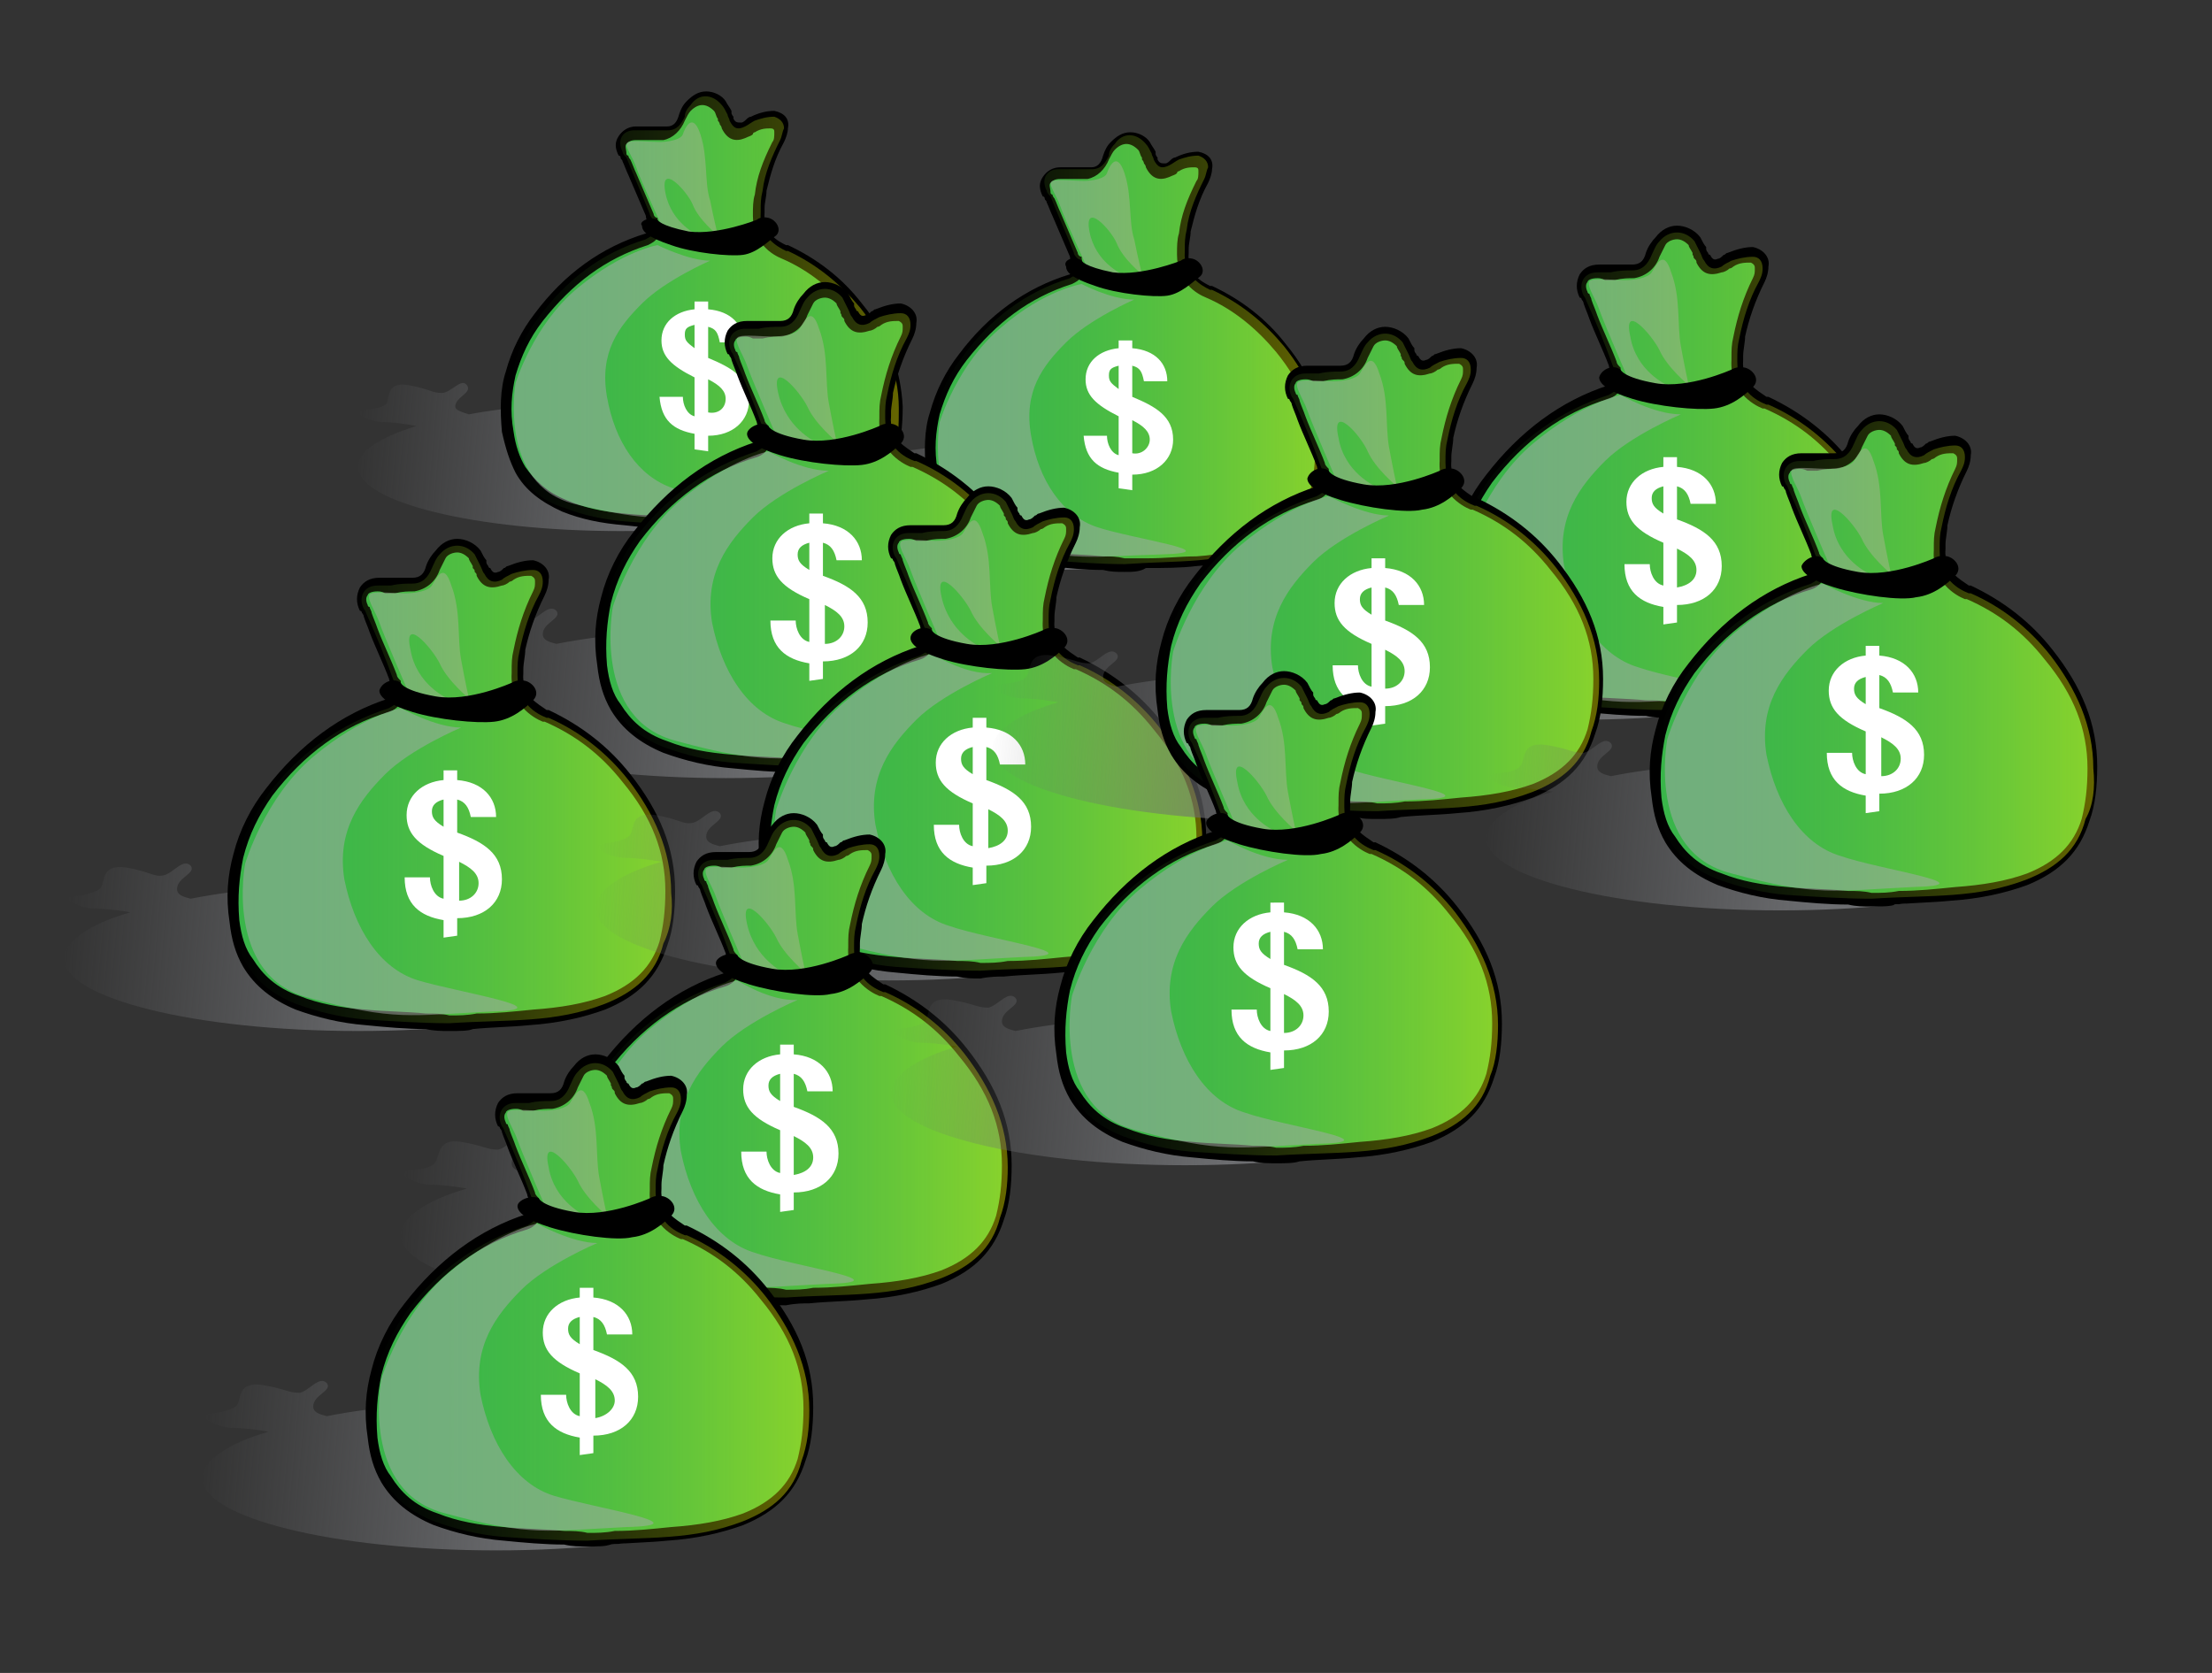 <?xml version="1.0" encoding="utf-8"?>
<!-- Generator: Adobe Illustrator 18.0.0, SVG Export Plug-In . SVG Version: 6.00 Build 0)  -->
<!DOCTYPE svg PUBLIC "-//W3C//DTD SVG 1.1//EN" "http://www.w3.org/Graphics/SVG/1.1/DTD/svg11.dtd">
<svg version="1.1" id="Layer_1" xmlns="http://www.w3.org/2000/svg" xmlns:xlink="http://www.w3.org/1999/xlink" x="0px" y="0px"
	 width="113.7px" height="86px" viewBox="0 637.3 113.7 86" enable-background="new 0 637.3 113.7 86" xml:space="preserve">
<rect x="0" y="637.3" width="113.7" height="86" fill="#333333" stroke="none"/>
<g>
	<g>
		
			<linearGradient id="SVGID_1_" gradientUnits="userSpaceOnUse" x1="176.481" y1="-2124.55" x2="246.657" y2="-2130.748" gradientTransform="matrix(0.227 0 0 -0.227 5.654908e-02 179.783)">
			<stop  offset="0" style="stop-color:#6D6E71;stop-opacity:0"/>
			<stop  offset="1" style="stop-color:#6D6E71"/>
		</linearGradient>
		<path fill="url(#SVGID_1_)" d="M53.5,660c-2.8,0-5.5,0.2-7.6,0.6c-0.3-0.1-0.7-0.2-0.7-0.4c0-0.5,0.9-0.7,0.6-1.1
			c-0.3-0.4-0.8,0.4-1.3,0.4s-0.6-0.2-1.7-0.4s-1,0.6-1.1,0.9c-0.2,0.3-0.8,0.3-1.3,0.4c-0.5,0.1,0.4,0.6,1.1,0.6
			c0.5,0,1.2,0.1,1.7,0.2c-1.9,0.6-3,1.3-3,2.1c0,1.8,6,3.3,13.5,3.3c7.4,0,13.5-1.5,13.5-3.3C67,661.5,61,660,53.5,660z"/>
		<g>
			<path fill="#39B54A" d="M68,660.3c0-2-0.8-3.7-2-5.2c-1-1.2-2.2-2.2-3.7-2.9c0,0,0,0-0.1,0c-0.4-0.2-1.4-0.7-1.3-2l0,0v-0.1
				c0-0.3,0-0.6,0.1-1c0.1-0.9,0.5-1.8,0.9-2.6c0.1-0.2,0.1-0.4,0.2-0.6c0-0.3-0.2-0.5-0.5-0.6c-0.4,0-0.7,0.1-1,0.2
				c-0.2,0.1-0.3,0.2-0.5,0.3c-0.4,0.2-0.6,0.1-0.8-0.3c0-0.1-0.1-0.2-0.1-0.3c-0.1-0.2-0.2-0.4-0.3-0.5c-0.5-0.6-1.2-0.6-1.6,0
				c-0.2,0.2-0.3,0.4-0.3,0.6c-0.2,0.4-0.4,0.7-0.9,0.7c-0.3,0-0.6,0-1,0c-0.2,0-0.4,0-0.7,0c-0.6,0-0.9,0.5-0.6,1.1
				c0,0.1,0.1,0.2,0.2,0.3c0.4,1,0.8,1.9,1.2,2.9c0,0.1,0.1,0.2,0.2,0.3c0.3,0.8-0.3,0.9-0.4,1c-2.3,0.7-4.1,2.1-5.5,4
				c-0.7,0.9-1.2,1.9-1.4,3c-0.3,1-0.3,2-0.2,3c0.1,0.7,0.3,1.3,0.6,2c0.5,0.9,1.3,1.5,2.3,1.8c1,0.4,2,0.6,3.1,0.7
				c1.3,0.1,2.7,0.2,3.9,0.2c1.4-0.1,2.6-0.1,3.8-0.2c1.1-0.1,2.3-0.3,3.4-0.7c1.3-0.5,2.3-1.3,2.7-2.7C68,662,68,661.2,68,660.3z"
				/>
			<path d="M57.8,666.7L57.8,666.7c-0.4,0-0.7,0-1.1-0.1c-0.9,0-1.9-0.1-2.8-0.2c-1.2-0.1-2.2-0.3-3.2-0.7c-1.1-0.5-1.9-1.1-2.4-2
				c-0.3-0.6-0.5-1.2-0.7-2.1c-0.1-1.1-0.1-2.2,0.2-3.1c0.3-1.1,0.8-2.1,1.5-3c1.5-2,3.4-3.4,5.7-4.1c0.1,0,0.1,0,0.2-0.1
				c0-0.1,0-0.2,0-0.4c-0.1-0.1-0.2-0.2-0.2-0.4c-0.3-0.7-0.6-1.4-0.9-2.1c-0.1-0.2-0.2-0.5-0.3-0.7c0-0.1-0.1-0.1-0.1-0.2
				c0,0,0-0.1-0.1-0.1c-0.2-0.4-0.2-0.7,0-1s0.5-0.5,0.9-0.5c0.1,0,0.2,0,0.4,0c0.1,0,0.2,0,0.3,0h0.1c0.3,0,0.5,0,0.8,0
				s0.5-0.2,0.6-0.6c0.1-0.3,0.2-0.5,0.4-0.7c0.3-0.3,0.6-0.5,1-0.5l0,0c0.4,0,0.8,0.2,1,0.5c0.1,0.2,0.2,0.3,0.3,0.5v0.1
				c0,0.1,0.1,0.2,0.1,0.2v0.1c0.1,0.2,0.2,0.2,0.4,0.2c0.1,0,0.2-0.1,0.3-0.2c0,0,0.1-0.1,0.2-0.1c0.4-0.2,0.8-0.3,1.2-0.3
				c0.5,0.1,0.8,0.4,0.7,0.9c0,0.2-0.1,0.5-0.2,0.7c-0.5,0.9-0.7,1.7-0.9,2.5c0,0.3-0.1,0.6-0.1,0.9c0,0,0,0.1,0,0.2
				c-0.1,1.1,0.7,1.5,1.1,1.7h0.1c1.5,0.7,2.8,1.7,3.8,3c1.4,1.7,2,3.4,2.1,5.3l0,0c0,1-0.1,1.8-0.3,2.5c-0.4,1.4-1.4,2.3-2.9,2.9
				c-1,0.4-2.1,0.6-3.5,0.7c-0.8,0.1-1.7,0.1-2.6,0.1C58.6,666.7,58.2,666.7,57.8,666.7L57.8,666.7z M54.5,646.5L54.5,646.5
				c-0.3,0-0.4,0.1-0.5,0.2c-0.1,0.1,0,0.3,0,0.5c0,0,0,0.1,0.1,0.1c0,0.1,0.1,0.2,0.1,0.2c0.1,0.2,0.2,0.5,0.3,0.7
				c0.3,0.7,0.6,1.4,0.9,2.1c0,0.1,0.1,0.2,0.2,0.2l0,0v0.1c0.1,0.4,0.1,0.7,0,0.9s-0.3,0.3-0.5,0.4c-2.2,0.7-3.9,2-5.4,3.9
				c-0.7,0.9-1.1,1.8-1.4,2.8c-0.2,0.9-0.3,1.8-0.1,2.9c0.1,0.7,0.3,1.3,0.6,1.8c0.5,0.7,1.1,1.3,2.1,1.7c0.9,0.4,1.9,0.6,3,0.7
				c0.9,0.1,1.9,0.1,2.8,0.2c0.4,0,0.7,0,1.1,0.1c0.4,0,0.8,0,1.2,0c0.9,0,1.7-0.1,2.5-0.1c1.3-0.1,2.3-0.3,3.3-0.7
				c1.3-0.5,2.2-1.3,2.5-2.5c0.2-0.7,0.3-1.5,0.3-2.3l0,0c0-1.7-0.7-3.4-2-5c-1-1.2-2.2-2.2-3.6-2.8l0,0l0,0
				c-0.5-0.2-1.5-0.8-1.5-2.2v-0.1c0-0.3,0-0.7,0.1-1c0.1-0.9,0.4-1.7,0.9-2.7c0.1-0.1,0.1-0.3,0.1-0.5c0-0.1,0-0.2-0.2-0.2
				s-0.5,0-0.8,0.2c0,0-0.1,0-0.1,0.1c-0.1,0.1-0.2,0.1-0.4,0.2c-0.5,0.2-0.9,0.1-1.2-0.5c0,0,0-0.1-0.1-0.2c0,0,0-0.1-0.1-0.2v-0.1
				c-0.1-0.1-0.1-0.3-0.2-0.4c-0.2-0.2-0.4-0.3-0.6-0.3c-0.2,0-0.4,0.1-0.6,0.3c-0.1,0.1-0.2,0.3-0.3,0.5c-0.2,0.5-0.6,0.9-1.1,1
				c-0.3,0-0.6,0-0.9,0h-0.1c-0.1,0-0.2,0-0.3,0C54.7,646.5,54.6,646.5,54.5,646.5z"/>
		</g>
		<path opacity="0.51" fill="#A7A9AC" enable-background="new    " d="M55.9,651.1c0,0-1.2-2.6-1.4-3.2c-0.2-0.6-0.7-1.2-0.4-1.3
			s1.1,0,1.6,0c0.4,0,1.1-0.1,1.2-0.4s0.5-1.2,0.9,0s0.2,2.5,0.5,3.4c0.2,1,0.4,1.8,0.4,1.8s-1-0.8-1.3-1.6
			c-0.3-0.7-1.7-2.2-1.4-0.6c0.3,1.6,1.7,2.2,1.7,2.2S56.4,651.4,55.9,651.1z"/>
		
			<linearGradient id="SVGID_2_" gradientUnits="userSpaceOnUse" x1="210.501" y1="-2094.677" x2="299.31" y2="-2094.677" gradientTransform="matrix(0.227 0 0 -0.227 5.654908e-02 179.783)">
			<stop  offset="0" style="stop-color:#39B54A;stop-opacity:0"/>
			<stop  offset="1.641512e-02" style="stop-color:#3DB649;stop-opacity:1.641512e-02"/>
			<stop  offset="0.504" style="stop-color:#A4DD22;stop-opacity:0.504"/>
			<stop  offset="0.842" style="stop-color:#E6F609;stop-opacity:0.842"/>
			<stop  offset="1" style="stop-color:#FFFF00"/>
		</linearGradient>
		<path opacity="0.4" fill="url(#SVGID_2_)" enable-background="new    " d="M68,660.3c0-2-0.8-3.7-2-5.2c-1-1.2-2.2-2.2-3.7-2.9
			c0,0,0,0-0.1,0c-0.4-0.2-1.4-0.7-1.3-2l0,0v-0.1c0-0.3,0-0.6,0.1-1c0.1-0.9,0.5-1.8,0.9-2.6c0.1-0.2,0.1-0.4,0.2-0.6
			c0-0.3-0.2-0.5-0.5-0.6c-0.4,0-0.7,0.1-1,0.2c-0.2,0.1-0.3,0.2-0.5,0.3c-0.4,0.2-0.6,0.1-0.8-0.3c0-0.1-0.1-0.2-0.1-0.3
			c-0.1-0.2-0.2-0.4-0.3-0.5c-0.5-0.6-1.2-0.6-1.6,0c-0.2,0.2-0.3,0.4-0.3,0.6c-0.2,0.4-0.4,0.7-0.9,0.7c-0.3,0-0.6,0-1,0
			c-0.2,0-0.4,0-0.7,0c-0.6,0-0.9,0.5-0.6,1.1c0,0.1,0.1,0.2,0.2,0.3c0.4,1,0.8,1.9,1.2,2.9c0,0.1,0.1,0.2,0.2,0.3
			c0.3,0.8-0.3,0.9-0.4,1c-2.3,0.7-4.1,2.1-5.5,4c-0.7,0.9-1.2,1.9-1.4,3c-0.3,1-0.3,2-0.2,3c0.1,0.7,0.3,1.3,0.6,2
			c0.5,0.9,1.3,1.5,2.3,1.8c1,0.4,2,0.6,3.1,0.7c1.3,0.1,2.7,0.2,3.9,0.2c1.4-0.1,2.6-0.1,3.8-0.2c1.1-0.1,2.3-0.3,3.4-0.7
			c1.3-0.5,2.3-1.3,2.7-2.7C68,662,68,661.2,68,660.3z"/>
		<path opacity="0.51" fill="#A7A9AC" enable-background="new    " d="M58.3,652.7c0,0-2.3,1-3.5,2.2s-2.2,2.5-1.8,4.8
			s1.6,4.1,3.4,4.7s6.9,1.3,3.3,1.4c-3.6,0.1-4.4,0.4-8.4-0.6c-3.9-1-3-6.2-3-6.2s0.9-3,3.2-4.9c2.2-1.9,4.1-2.2,4.1-2.2
			S57.1,652.7,58.3,652.7z"/>
		<g>
			<path fill="#FFFFFF" d="M57.5,662.4v-0.8c-1.1-0.2-1.7-0.7-1.8-1.9h1.2c0,0.4,0.2,0.9,0.6,1v-2c-1.2-0.6-1.7-1.1-1.7-1.9
				c0-0.9,0.7-1.5,1.7-1.6v-0.4h0.7v0.4c1.2,0.1,1.8,0.8,1.8,1.7h-1.2c-0.1-0.5-0.2-0.7-0.6-0.8v1.6c1.2,0.5,2.1,1,2.1,2.2
				c0,1-0.8,1.8-2.1,1.8v0.8L57.5,662.4L57.5,662.4z M57.5,656.1c-0.4,0.1-0.5,0.2-0.5,0.5s0.1,0.4,0.5,0.7V656.1z M59.1,659.9
				c0-0.4-0.3-0.7-0.9-1v1.7C58.7,660.7,59.1,660.3,59.1,659.9z"/>
		</g>
		<path d="M55.6,650.7c0,0,0.1,0.3,1.6,0.6c1.5,0.2,3.5-0.6,3.5-0.6s0.2-0.2,0.6-0.1c0.4,0.1,0.7,0.6,0.4,0.9c-0.4,0.3-1,0.9-1.7,1
			s-2.6-0.1-3.7-0.5c-1.2-0.4-1.5-0.7-1.5-1C54.6,650.7,55.2,650.4,55.6,650.7z"/>
	</g>
	<g>
		
			<linearGradient id="SVGID_3_" gradientUnits="userSpaceOnUse" x1="80.445" y1="-2115.739" x2="150.622" y2="-2121.937" gradientTransform="matrix(0.227 0 0 -0.227 5.654908e-02 179.783)">
			<stop  offset="0" style="stop-color:#6D6E71;stop-opacity:0"/>
			<stop  offset="1" style="stop-color:#6D6E71"/>
		</linearGradient>
		<path fill="url(#SVGID_3_)" d="M31.7,658c-2.8,0-5.5,0.2-7.6,0.6c-0.3-0.1-0.7-0.2-0.7-0.4c0-0.5,0.9-0.7,0.6-1.1
			c-0.3-0.4-0.8,0.4-1.3,0.4s-0.6-0.2-1.7-0.4s-1,0.6-1.1,0.9c-0.2,0.3-0.8,0.3-1.3,0.4c-0.5,0.1,0.4,0.6,1.1,0.6
			c0.5,0,1.2,0.1,1.7,0.2c-1.9,0.6-3,1.3-3,2.1c0,1.8,6,3.3,13.5,3.3s13.5-1.5,13.5-3.3C45.2,659.5,39.2,658,31.7,658z"/>
		<g>
			<path fill="#39B54A" d="M46.2,658.3c0-2-0.8-3.7-2-5.2c-1-1.2-2.2-2.2-3.7-2.9c0,0,0,0-0.1,0c-0.4-0.2-1.4-0.7-1.3-2l0,0v-0.1
				c0-0.3,0-0.6,0.1-1c0.1-0.9,0.5-1.8,0.9-2.6c0.1-0.2,0.1-0.4,0.2-0.6c0-0.3-0.2-0.5-0.5-0.6c-0.4,0-0.7,0.1-1,0.2
				c-0.2,0.1-0.3,0.2-0.5,0.3c-0.4,0.2-0.6,0.1-0.8-0.3c0-0.1-0.1-0.2-0.1-0.3c-0.1-0.2-0.2-0.4-0.3-0.5c-0.5-0.6-1.2-0.6-1.6,0
				c-0.2,0.2-0.3,0.4-0.3,0.6c-0.2,0.4-0.4,0.7-0.9,0.7c-0.3,0-0.6,0-1,0c-0.2,0-0.4,0-0.7,0c-0.6,0-0.9,0.5-0.6,1.1
				c0,0.1,0.1,0.2,0.2,0.3c0.4,1,0.8,1.9,1.2,2.9c0,0.1,0.1,0.2,0.2,0.3c0.3,0.8-0.3,0.9-0.4,1c-2.3,0.7-4.1,2.1-5.5,4
				c-0.7,0.9-1.2,1.9-1.4,3c-0.3,1-0.3,2-0.2,3c0.1,0.7,0.3,1.3,0.6,2c0.5,0.9,1.3,1.5,2.3,1.8c1,0.4,2,0.6,3.1,0.7
				c1.3,0.1,2.7,0.2,3.9,0.2c1.4-0.1,2.6-0.1,3.8-0.2c1.1-0.1,2.3-0.3,3.4-0.7c1.3-0.5,2.3-1.3,2.7-2.7
				C46.2,659.9,46.2,659.1,46.2,658.3z"/>
			<path d="M36,664.6L36,664.6c-0.4,0-0.7,0-1.1-0.1c-0.9,0-1.9-0.1-2.8-0.2c-1.2-0.1-2.2-0.3-3.2-0.7c-1.1-0.5-1.9-1.1-2.4-2
				c-0.3-0.6-0.5-1.2-0.7-2.1c-0.1-1.1-0.1-2.2,0.2-3.1c0.3-1.1,0.8-2.1,1.5-3c1.5-2,3.4-3.4,5.7-4.1c0.1,0,0.1,0,0.2-0.1
				c0-0.1,0-0.2,0-0.4c-0.1-0.1-0.2-0.2-0.2-0.4c-0.3-0.7-0.6-1.4-0.9-2.1c-0.1-0.2-0.2-0.5-0.3-0.7c0-0.1-0.1-0.1-0.1-0.2
				c0,0,0-0.1-0.1-0.1c-0.2-0.4-0.2-0.7,0-1s0.5-0.5,0.9-0.5c0.1,0,0.2,0,0.4,0c0.1,0,0.2,0,0.3,0h0.1c0.3,0,0.5,0,0.8,0
				s0.5-0.2,0.6-0.6c0.1-0.3,0.2-0.5,0.4-0.7c0.3-0.3,0.6-0.5,1-0.5l0,0c0.4,0,0.8,0.2,1,0.5c0.1,0.2,0.2,0.3,0.3,0.5v0.1
				c0,0.1,0.1,0.2,0.1,0.2v0.1c0.1,0.2,0.2,0.2,0.4,0.2c0.1,0,0.2-0.1,0.3-0.2c0,0,0.1-0.1,0.2-0.1c0.4-0.2,0.8-0.3,1.2-0.3
				c0.5,0.1,0.8,0.4,0.7,0.9c0,0.2-0.1,0.5-0.2,0.7c-0.5,0.9-0.7,1.7-0.9,2.5c0,0.3-0.1,0.6-0.1,0.9c0,0,0,0.1,0,0.2
				c-0.1,1.1,0.7,1.5,1.1,1.7h0.1c1.5,0.7,2.8,1.7,3.8,3c1.4,1.7,2,3.4,2.1,5.3l0,0c0,1-0.1,1.8-0.3,2.5c-0.4,1.4-1.4,2.3-2.9,2.9
				c-1,0.4-2.1,0.6-3.5,0.7c-0.8,0.1-1.7,0.1-2.6,0.1C36.9,664.6,36.4,664.6,36,664.6L36,664.6z M32.7,644.5L32.7,644.5
				c-0.3,0-0.4,0.1-0.5,0.2c-0.1,0.1,0,0.3,0,0.5c0,0,0,0.1,0.1,0.1c0,0.1,0.1,0.2,0.1,0.2c0.1,0.2,0.2,0.5,0.3,0.7
				c0.3,0.7,0.6,1.4,0.9,2.1c0,0.1,0.1,0.2,0.2,0.2l0,0v0.1c0.1,0.4,0.1,0.7,0,0.9s-0.3,0.3-0.5,0.4c-2.2,0.7-3.9,2-5.4,3.9
				c-0.7,0.9-1.1,1.8-1.4,2.8c-0.2,0.9-0.3,1.8-0.1,2.9c0.1,0.7,0.3,1.3,0.6,1.8c0.5,0.7,1.1,1.3,2.1,1.7c0.9,0.4,1.9,0.6,3,0.7
				c0.9,0.1,1.9,0.1,2.8,0.2c0.4,0,0.7,0,1.1,0.1c0.4,0,0.8,0,1.2,0c0.9,0,1.7-0.1,2.5-0.1c1.3-0.1,2.3-0.3,3.3-0.7
				c1.3-0.5,2.2-1.3,2.5-2.5c0.2-0.7,0.3-1.5,0.3-2.3l0,0c0-1.7-0.7-3.4-2-5c-1-1.2-2.2-2.2-3.6-2.8l0,0l0,0
				c-0.5-0.2-1.5-0.8-1.5-2.2v-0.1c0-0.3,0-0.7,0.1-1c0.1-0.9,0.4-1.7,0.9-2.7c0.1-0.1,0.1-0.3,0.1-0.5c0-0.1,0-0.2-0.2-0.2
				s-0.5,0-0.8,0.2c0,0-0.1,0-0.1,0.1c-0.1,0.1-0.2,0.1-0.4,0.2c-0.5,0.2-0.9,0.1-1.2-0.5c0,0,0-0.1-0.1-0.2c0,0,0-0.1-0.1-0.2v-0.1
				c-0.1-0.1-0.1-0.3-0.2-0.4c-0.2-0.2-0.4-0.3-0.6-0.3c-0.2,0-0.4,0.1-0.6,0.3c-0.1,0.1-0.2,0.3-0.3,0.5c-0.2,0.5-0.6,0.9-1.1,1
				c-0.3,0-0.6,0-0.9,0h-0.1c-0.1,0-0.2,0-0.3,0C32.9,644.5,32.8,644.5,32.7,644.5z"/>
		</g>
		<path opacity="0.51" fill="#A7A9AC" enable-background="new    " d="M34.1,649.1c0,0-1.2-2.6-1.4-3.2c-0.2-0.6-0.7-1.2-0.4-1.3
			s1.1,0,1.6,0c0.4,0,1.1-0.1,1.2-0.4c0.1-0.3,0.5-1.2,0.9,0s0.2,2.5,0.5,3.4c0.2,1,0.4,1.8,0.4,1.8s-1-0.8-1.3-1.6
			c-0.3-0.7-1.7-2.2-1.4-0.6c0.3,1.6,1.7,2.2,1.7,2.2S34.6,649.4,34.1,649.1z"/>
		
			<linearGradient id="SVGID_4_" gradientUnits="userSpaceOnUse" x1="114.465" y1="-2085.867" x2="203.275" y2="-2085.867" gradientTransform="matrix(0.227 0 0 -0.227 5.654908e-02 179.783)">
			<stop  offset="0" style="stop-color:#39B54A;stop-opacity:0"/>
			<stop  offset="1.641512e-02" style="stop-color:#3DB649;stop-opacity:1.641512e-02"/>
			<stop  offset="0.504" style="stop-color:#A4DD22;stop-opacity:0.504"/>
			<stop  offset="0.842" style="stop-color:#E6F609;stop-opacity:0.842"/>
			<stop  offset="1" style="stop-color:#FFFF00"/>
		</linearGradient>
		<path opacity="0.4" fill="url(#SVGID_4_)" enable-background="new    " d="M46.2,658.3c0-2-0.8-3.7-2-5.2c-1-1.2-2.2-2.2-3.7-2.9
			c0,0,0,0-0.1,0c-0.4-0.2-1.4-0.7-1.3-2l0,0v-0.1c0-0.3,0-0.6,0.1-1c0.1-0.9,0.5-1.8,0.9-2.6c0.1-0.2,0.1-0.4,0.2-0.6
			c0-0.3-0.2-0.5-0.5-0.6c-0.4,0-0.7,0.1-1,0.2c-0.2,0.1-0.3,0.2-0.5,0.3c-0.4,0.2-0.6,0.1-0.8-0.3c0-0.1-0.1-0.2-0.1-0.3
			c-0.1-0.2-0.2-0.4-0.3-0.5c-0.5-0.6-1.2-0.6-1.6,0c-0.2,0.2-0.3,0.4-0.3,0.6c-0.2,0.4-0.4,0.7-0.9,0.7c-0.3,0-0.6,0-1,0
			c-0.2,0-0.4,0-0.7,0c-0.6,0-0.9,0.5-0.6,1.1c0,0.1,0.1,0.2,0.2,0.3c0.4,1,0.8,1.9,1.2,2.9c0,0.1,0.1,0.2,0.2,0.3
			c0.3,0.8-0.3,0.9-0.4,1c-2.3,0.7-4.1,2.1-5.5,4c-0.7,0.9-1.2,1.9-1.4,3c-0.3,1-0.3,2-0.2,3c0.1,0.7,0.3,1.3,0.6,2
			c0.5,0.9,1.3,1.5,2.3,1.8c1,0.4,2,0.6,3.1,0.7c1.3,0.1,2.7,0.2,3.9,0.2c1.4-0.1,2.6-0.1,3.8-0.2c1.1-0.1,2.3-0.3,3.4-0.7
			c1.3-0.5,2.3-1.3,2.7-2.7C46.2,659.9,46.2,659.1,46.2,658.3z"/>
		<path opacity="0.51" fill="#A7A9AC" enable-background="new    " d="M36.5,650.7c0,0-2.3,1-3.5,2.2s-2.2,2.5-1.8,4.8
			c0.4,2.3,1.6,4.1,3.4,4.7c1.8,0.6,6.9,1.3,3.3,1.4s-4.4,0.4-8.4-0.6c-3.9-1-3-6.2-3-6.2s0.9-3,3.2-4.9s4.1-2.2,4.1-2.2
			S35.4,650.7,36.5,650.7z"/>
		<g>
			<path fill="#FFFFFF" d="M35.7,660.4v-0.8c-1.1-0.2-1.7-0.7-1.8-1.9h1.2c0,0.4,0.2,0.9,0.6,1v-2c-1.2-0.6-1.7-1.1-1.7-1.9
				c0-0.9,0.7-1.5,1.7-1.6v-0.4h0.7v0.4c1.2,0.1,1.8,0.8,1.8,1.7H37c-0.1-0.5-0.2-0.7-0.6-0.8v1.6c1.2,0.5,2.1,1,2.1,2.2
				c0,1-0.8,1.8-2.1,1.8v0.8L35.7,660.4L35.7,660.4z M35.7,654c-0.4,0.1-0.5,0.2-0.5,0.5s0.1,0.4,0.5,0.7V654z M37.3,657.8
				c0-0.4-0.3-0.7-0.9-1v1.7C36.9,658.6,37.3,658.3,37.3,657.8z"/>
		</g>
		<path d="M33.8,648.6c0,0,0.1,0.3,1.6,0.6c1.5,0.2,3.5-0.6,3.5-0.6s0.2-0.2,0.6-0.1c0.4,0.1,0.7,0.6,0.4,0.9c-0.4,0.3-1,0.9-1.7,1
			s-2.6-0.1-3.7-0.5c-1.2-0.4-1.5-0.7-1.5-1C32.8,648.7,33.4,648.4,33.8,648.6z"/>
	</g>
	<g>
		
			<linearGradient id="SVGID_5_" gradientUnits="userSpaceOnUse" x1="290.395" y1="-2155.664" x2="368.877" y2="-2162.595" gradientTransform="matrix(0.227 0 0 -0.227 5.654908e-02 179.783)">
			<stop  offset="0" style="stop-color:#6D6E71;stop-opacity:0"/>
			<stop  offset="1" style="stop-color:#6D6E71"/>
		</linearGradient>
		<path fill="url(#SVGID_5_)" d="M81,666.7c-3.2,0-6.1,0.2-8.6,0.7c-0.4-0.1-0.7-0.2-0.7-0.5c0-0.6,1-0.8,0.7-1.2
			c-0.4-0.4-0.9,0.4-1.4,0.5s-0.7-0.2-1.9-0.4c-1.3-0.2-1.1,0.7-1.3,1c-0.2,0.4-0.9,0.4-1.5,0.5s0.5,0.7,1.2,0.7
			c0.5,0,1.4,0.1,1.9,0.2c-2.1,0.6-3.4,1.5-3.4,2.4c0,2,6.7,3.7,15.1,3.7s15.1-1.7,15.1-3.7S89.3,666.7,81,666.7z"/>
		<g>
			<path fill="#39B54A" d="M97.2,667.1c0-2.2-0.9-4.1-2.2-5.8c-1.1-1.4-2.5-2.5-4.1-3.2c0,0,0,0-0.1,0c-0.5-0.2-1.5-0.7-1.5-2.2l0,0
				v-0.1c0-0.4,0-0.7,0.1-1.1c0.2-1,0.5-2,1-2.9c0.1-0.2,0.2-0.4,0.2-0.7c0-0.4-0.2-0.6-0.5-0.6c-0.4,0-0.8,0.1-1.1,0.2
				c-0.2,0.1-0.4,0.2-0.5,0.3c-0.4,0.2-0.7,0.1-0.9-0.3c-0.1-0.1-0.1-0.2-0.2-0.4s-0.2-0.4-0.3-0.6c-0.5-0.6-1.3-0.6-1.8,0
				c-0.2,0.2-0.3,0.5-0.4,0.7c-0.2,0.5-0.5,0.8-1,0.8c-0.3,0-0.7,0-1.1,0.1c-0.2,0-0.5,0-0.7,0c-0.7,0-1,0.6-0.7,1.2
				c0.1,0.1,0.1,0.2,0.2,0.4c0.5,1.1,0.9,2.1,1.3,3.2c0.1,0.2,0.1,0.3,0.2,0.4c0.3,0.9-0.3,1-0.4,1.1c-2.5,0.8-4.6,2.3-6.2,4.4
				c-0.7,1-1.3,2.1-1.6,3.3c-0.3,1.1-0.3,2.2-0.2,3.3c0.1,0.8,0.3,1.5,0.7,2.2c0.6,1,1.5,1.6,2.5,2c1.1,0.4,2.3,0.7,3.5,0.8
				c1.5,0.1,3,0.2,4.4,0.2c1.5-0.1,2.9-0.1,4.2-0.2c1.3-0.1,2.5-0.3,3.8-0.8c1.5-0.6,2.6-1.5,3-3.1C97.1,668.9,97.2,668,97.2,667.1z
				"/>
			<path d="M85.8,674.2L85.8,674.2c-0.4,0-0.8,0-1.2-0.1c-1,0-2.1-0.1-3.1-0.2c-1.3-0.1-2.5-0.4-3.6-0.8c-1.2-0.5-2.1-1.2-2.7-2.2
				c-0.4-0.7-0.6-1.4-0.7-2.3c-0.2-1.3-0.1-2.4,0.2-3.5c0.3-1.2,0.9-2.4,1.7-3.4c1.7-2.2,3.8-3.8,6.3-4.6c0.1,0,0.2-0.1,0.2-0.1
				c0-0.1,0-0.2,0-0.5c-0.1-0.1-0.2-0.3-0.2-0.4c-0.3-0.8-0.7-1.6-1-2.4c-0.1-0.3-0.2-0.5-0.3-0.8c0-0.1-0.1-0.2-0.1-0.2
				s0-0.1-0.1-0.1c-0.2-0.4-0.2-0.8,0-1.2c0.2-0.3,0.5-0.5,1-0.5c0.1,0,0.3,0,0.4,0s0.2,0,0.3,0H83c0.3,0,0.6,0,0.9,0
				c0.4,0,0.6-0.2,0.7-0.6c0.1-0.3,0.3-0.6,0.5-0.8c0.3-0.4,0.7-0.6,1.1-0.6l0,0c0.4,0,0.9,0.2,1.2,0.6c0.1,0.2,0.2,0.4,0.3,0.5v0.1
				c0,0.1,0.1,0.2,0.1,0.2s0,0.1,0.1,0.1c0.1,0.2,0.2,0.3,0.4,0.2c0.1,0,0.2-0.1,0.3-0.2c0.1,0,0.1-0.1,0.2-0.1
				c0.5-0.2,0.9-0.3,1.3-0.3c0.5,0.1,0.9,0.5,0.8,1c0,0.3-0.1,0.6-0.2,0.8c-0.5,1-0.8,1.9-1,2.8c0,0.3-0.1,0.7-0.1,1
				c0,0.1,0,0.1,0,0.2c-0.1,1.2,0.8,1.6,1.2,1.9h0.1c1.7,0.8,3.1,1.9,4.2,3.3c1.5,1.9,2.3,3.8,2.3,6l0,0c0,1-0.1,2-0.4,2.8
				c-0.5,1.6-1.5,2.6-3.2,3.3c-1.1,0.4-2.4,0.7-3.9,0.8c-1,0.1-1.9,0.1-2.9,0.2C86.7,674.1,86.3,674.1,85.8,674.2L85.8,674.2z
				 M82.1,651.6C82.1,651.6,82,651.6,82.1,651.6c-0.3,0-0.5,0.1-0.5,0.2c-0.1,0.1-0.1,0.3,0,0.5c0,0,0,0.1,0.1,0.1
				c0,0.1,0.1,0.2,0.1,0.3c0.1,0.3,0.2,0.5,0.3,0.8c0.3,0.8,0.7,1.6,1,2.4c0,0.1,0.1,0.2,0.2,0.3l0,0v0.1c0.1,0.4,0.1,0.8,0,1
				s-0.3,0.4-0.6,0.5c-2.4,0.7-4.4,2.2-6,4.3c-0.7,1-1.2,2-1.5,3.2c-0.2,1-0.3,2-0.2,3.2c0.1,0.8,0.3,1.5,0.7,2
				c0.5,0.8,1.2,1.5,2.4,1.9c1,0.4,2.1,0.6,3.4,0.7c1,0.1,2.1,0.1,3.1,0.2c0.4,0,0.8,0,1.2,0.1c0.5,0,0.9,0,1.4-0.1
				c1,0,1.9-0.1,2.9-0.2c1.4-0.1,2.6-0.3,3.7-0.7c1.5-0.6,2.4-1.5,2.8-2.8c0.2-0.8,0.3-1.6,0.3-2.6l0,0c0-2-0.7-3.8-2.2-5.6
				c-1.1-1.4-2.4-2.4-4-3.1c0,0,0,0-0.1,0l0,0c-0.5-0.2-1.7-0.9-1.6-2.5v-0.1c0-0.4,0-0.7,0.1-1.1c0.2-1,0.5-2,1-3
				c0.1-0.2,0.1-0.3,0.1-0.5c0-0.1,0-0.2-0.2-0.3c-0.3,0-0.6,0-0.9,0.2c0,0-0.1,0.1-0.2,0.1c-0.1,0.1-0.3,0.2-0.4,0.2
				c-0.6,0.2-1,0.1-1.3-0.5c0-0.1,0-0.1-0.1-0.2s0-0.1-0.1-0.2v-0.1c-0.1-0.2-0.2-0.3-0.2-0.4c-0.2-0.2-0.4-0.3-0.6-0.3
				s-0.5,0.1-0.6,0.3s-0.2,0.4-0.3,0.6c-0.2,0.6-0.7,1-1.3,1.1c-0.3,0-0.6,0-1,0.1h-0.1c-0.1,0-0.2,0-0.4,0
				C82.3,651.6,82.2,651.6,82.1,651.6z"/>
		</g>
		<path opacity="0.51" fill="#A7A9AC" enable-background="new    " d="M83.7,656.8c0,0-1.3-3-1.5-3.6s-0.8-1.4-0.4-1.5
			c0.3-0.1,1.2,0,1.7,0s1.2-0.1,1.4-0.4c0.2-0.3,0.6-1.3,1,0c0.5,1.3,0.3,2.7,0.5,3.8s0.4,2,0.4,2s-1.1-0.9-1.5-1.8
			c-0.4-0.8-1.9-2.5-1.5-0.7c0.3,1.8,1.9,2.5,1.9,2.5S84.2,657.1,83.7,656.8z"/>
		
			<linearGradient id="SVGID_6_" gradientUnits="userSpaceOnUse" x1="328.562" y1="-2122.21" x2="427.808" y2="-2122.21" gradientTransform="matrix(0.227 0 0 -0.227 5.654908e-02 179.783)">
			<stop  offset="0" style="stop-color:#39B54A;stop-opacity:0"/>
			<stop  offset="1.641512e-02" style="stop-color:#3DB649;stop-opacity:1.641512e-02"/>
			<stop  offset="0.504" style="stop-color:#A4DD22;stop-opacity:0.504"/>
			<stop  offset="0.842" style="stop-color:#E6F609;stop-opacity:0.842"/>
			<stop  offset="1" style="stop-color:#FFFF00"/>
		</linearGradient>
		<path opacity="0.4" fill="url(#SVGID_6_)" enable-background="new    " d="M97.2,667.1c0-2.2-0.9-4.1-2.2-5.8
			c-1.1-1.4-2.5-2.5-4.1-3.2c0,0,0,0-0.1,0c-0.5-0.2-1.5-0.7-1.5-2.2l0,0v-0.1c0-0.4,0-0.7,0.1-1.1c0.2-1,0.5-2,1-2.9
			c0.1-0.2,0.2-0.4,0.2-0.7c0-0.4-0.2-0.6-0.5-0.6c-0.4,0-0.8,0.1-1.1,0.2c-0.2,0.1-0.4,0.2-0.5,0.3c-0.4,0.2-0.7,0.1-0.9-0.3
			c-0.1-0.1-0.1-0.2-0.2-0.4s-0.2-0.4-0.3-0.6c-0.5-0.6-1.3-0.6-1.8,0c-0.2,0.2-0.3,0.5-0.4,0.7c-0.2,0.5-0.5,0.8-1,0.8
			c-0.3,0-0.7,0-1.1,0.1c-0.2,0-0.5,0-0.7,0c-0.7,0-1,0.6-0.7,1.2c0.1,0.1,0.1,0.2,0.2,0.4c0.5,1.1,0.9,2.1,1.3,3.2
			c0.1,0.2,0.1,0.3,0.2,0.4c0.3,0.9-0.3,1-0.4,1.1c-2.5,0.8-4.6,2.3-6.2,4.4c-0.7,1-1.3,2.1-1.6,3.3c-0.3,1.1-0.3,2.2-0.2,3.3
			c0.1,0.8,0.3,1.5,0.7,2.2c0.6,1,1.5,1.6,2.5,2c1.1,0.4,2.3,0.7,3.5,0.8c1.5,0.1,3,0.2,4.4,0.2c1.5-0.1,2.9-0.1,4.2-0.2
			c1.3-0.1,2.5-0.3,3.8-0.8c1.5-0.6,2.6-1.5,3-3.1C97.1,668.9,97.2,668,97.2,667.1z"/>
		<path opacity="0.51" fill="#A7A9AC" enable-background="new    " d="M86.4,658.6c0,0-2.6,1.1-3.9,2.4s-2.5,2.9-2.1,5.4
			c0.5,2.5,1.8,4.6,3.8,5.2c2,0.7,7.7,1.5,3.7,1.6c-4.1,0.2-4.9,0.5-9.3-0.7c-4.4-1.1-3.3-6.9-3.3-6.9s1-3.4,3.5-5.5
			s4.5-2.5,4.5-2.5S85,658.6,86.4,658.6z"/>
		<g>
			<path fill="#FFFFFF" d="M85.5,669.4v-0.9c-1.2-0.2-2-0.8-2-2.2h1.3c0,0.4,0.2,1,0.7,1.1v-2.2c-1.4-0.6-1.9-1.2-1.9-2.1
				c0-1,0.8-1.7,1.9-1.8v-0.5h0.7v0.5c1.3,0.1,2,0.9,2,1.9h-1.3c-0.1-0.5-0.3-0.8-0.7-0.9v1.7c1.4,0.5,2.3,1.1,2.3,2.4
				c0,1.2-0.9,2-2.3,2v0.9L85.5,669.4L85.5,669.4z M85.5,662.3c-0.4,0.1-0.6,0.3-0.6,0.6s0.1,0.5,0.6,0.8V662.3z M87.2,666.6
				c0-0.5-0.4-0.8-1-1.1v2C86.8,667.4,87.2,667.1,87.2,666.6z"/>
		</g>
		<path d="M83.3,656.3c0,0,0.1,0.4,1.8,0.7s3.9-0.7,3.9-0.7s0.3-0.2,0.7-0.1c0.4,0.1,0.8,0.6,0.4,1s-1.1,1-2,1.1s-2.9-0.1-4.2-0.5
			c-1.3-0.4-1.7-0.8-1.7-1.1C82.3,656.3,82.9,656,83.3,656.3z"/>
	</g>
	<g>
		<g>
			
				<linearGradient id="SVGID_7_" gradientUnits="userSpaceOnUse" x1="97.443" y1="-2168.879" x2="175.926" y2="-2175.811" gradientTransform="matrix(0.227 0 0 -0.227 5.654908e-02 179.783)">
				<stop  offset="0" style="stop-color:#6D6E71;stop-opacity:0"/>
				<stop  offset="1" style="stop-color:#6D6E71"/>
			</linearGradient>
			<path fill="url(#SVGID_7_)" d="M37.2,669.7c-3.2,0-6.1,0.2-8.6,0.7c-0.4-0.1-0.7-0.2-0.7-0.5c0-0.6,1-0.8,0.7-1.2
				c-0.4-0.4-0.9,0.4-1.4,0.5s-0.7-0.2-1.9-0.4c-1.3-0.2-1.1,0.7-1.3,1s-0.9,0.4-1.5,0.5s0.5,0.7,1.2,0.7c0.5,0,1.4,0.1,1.9,0.2
				c-2.1,0.6-3.4,1.5-3.4,2.4c0,2,6.7,3.7,15.1,3.7s15.1-1.7,15.1-3.7S45.5,669.7,37.2,669.7z"/>
			<g>
				<path fill="#39B54A" d="M53.4,670c0-2.2-0.9-4.1-2.2-5.8c-1.1-1.4-2.5-2.5-4.1-3.2c0,0,0,0-0.1,0c-0.5-0.2-1.5-0.7-1.5-2.2l0,0
					v-0.1c0-0.4,0-0.7,0.1-1.1c0.2-1,0.5-2,1-2.9c0.1-0.2,0.2-0.4,0.2-0.7c0-0.4-0.2-0.6-0.5-0.6c-0.4,0-0.8,0.1-1.1,0.2
					c-0.2,0.1-0.4,0.2-0.5,0.3c-0.4,0.2-0.7,0.1-0.9-0.3c-0.1-0.1-0.1-0.2-0.2-0.4c-0.1-0.2-0.2-0.4-0.3-0.6c-0.5-0.6-1.3-0.6-1.8,0
					c-0.2,0.2-0.3,0.5-0.4,0.7c-0.2,0.5-0.5,0.8-1,0.8c-0.3,0-0.7,0-1.1,0.1c-0.2,0-0.5,0-0.7,0c-0.7,0-1,0.6-0.7,1.2
					c0.1,0.1,0.1,0.2,0.2,0.4c0.5,1.1,0.9,2.1,1.3,3.2c0.1,0.2,0.1,0.3,0.2,0.4c0.3,0.9-0.3,1-0.4,1.1c-2.5,0.8-4.6,2.3-6.2,4.4
					c-0.7,1-1.3,2.1-1.6,3.3c-0.3,1.1-0.3,2.2-0.2,3.3c0.1,0.8,0.3,1.5,0.7,2.2c0.6,1,1.5,1.6,2.5,2c1.1,0.4,2.3,0.7,3.5,0.8
					c1.5,0.1,3,0.2,4.4,0.2c1.5-0.1,2.9-0.1,4.2-0.2c1.3-0.1,2.5-0.3,3.8-0.8c1.5-0.6,2.6-1.5,3-3.1C53.3,671.9,53.4,671,53.4,670z"
					/>
				<path d="M42,677.1L42,677.1c-0.4,0-0.8,0-1.2-0.1c-1,0-2.1-0.1-3.1-0.2c-1.3-0.1-2.5-0.4-3.6-0.8c-1.2-0.5-2.1-1.2-2.7-2.2
					c-0.4-0.7-0.6-1.4-0.7-2.3c-0.2-1.3-0.1-2.4,0.2-3.5c0.3-1.2,0.9-2.4,1.7-3.4c1.7-2.2,3.8-3.8,6.3-4.6c0.1,0,0.2-0.1,0.2-0.1
					c0-0.1,0-0.2,0-0.5c-0.1-0.1-0.2-0.3-0.2-0.4c-0.3-0.8-0.7-1.6-1-2.4c-0.1-0.3-0.2-0.5-0.3-0.8c0-0.1-0.1-0.2-0.1-0.2
					s0-0.1-0.1-0.1c-0.2-0.4-0.2-0.8,0-1.2c0.2-0.3,0.5-0.5,1-0.5c0.1,0,0.3,0,0.4,0c0.1,0,0.2,0,0.3,0h0.1c0.3,0,0.6,0,0.9,0
					c0.4,0,0.6-0.2,0.7-0.6c0.1-0.3,0.3-0.6,0.5-0.8c0.3-0.4,0.7-0.6,1.1-0.6l0,0c0.4,0,0.9,0.2,1.2,0.6c0.1,0.2,0.2,0.4,0.3,0.5
					v0.1c0,0.1,0.1,0.2,0.1,0.2s0,0.1,0.1,0.1c0.1,0.2,0.2,0.3,0.4,0.2c0.1,0,0.2-0.1,0.3-0.2c0.1,0,0.1-0.1,0.2-0.1
					c0.5-0.2,0.9-0.3,1.3-0.3c0.5,0.1,0.9,0.5,0.8,1c0,0.3-0.1,0.6-0.2,0.8c-0.5,1-0.8,1.9-1,2.8c0,0.3-0.1,0.7-0.1,1
					c0,0.1,0,0.1,0,0.2c-0.1,1.2,0.8,1.6,1.2,1.9h0.1c1.7,0.8,3.1,1.9,4.2,3.3c1.5,1.9,2.3,3.8,2.3,6l0,0c0,1-0.1,2-0.4,2.8
					c-0.5,1.6-1.5,2.6-3.2,3.3c-1.1,0.4-2.4,0.7-3.9,0.8c-1,0.1-1.9,0.1-2.9,0.2C42.9,677.1,42.5,677.1,42,677.1L42,677.1z
					 M38.3,654.6C38.3,654.6,38.2,654.6,38.3,654.6c-0.3,0-0.5,0.1-0.5,0.2c-0.1,0.1-0.1,0.3,0,0.5c0,0,0,0.1,0.1,0.1
					c0,0.1,0.1,0.2,0.1,0.3c0.1,0.3,0.2,0.5,0.3,0.8c0.3,0.8,0.7,1.6,1,2.4c0,0.1,0.1,0.2,0.2,0.3l0,0v0.1c0.1,0.4,0.1,0.8,0,1
					s-0.3,0.4-0.6,0.5c-2.4,0.7-4.4,2.2-6,4.3c-0.7,1-1.2,2-1.5,3.2c-0.2,1-0.3,2-0.2,3.2c0.1,0.8,0.3,1.5,0.7,2
					c0.5,0.8,1.2,1.5,2.4,1.9c1,0.4,2.1,0.6,3.4,0.7c1,0.1,2.1,0.1,3.1,0.2c0.4,0,0.8,0,1.2,0.1c0.5,0,0.9,0,1.4-0.1
					c1,0,1.9-0.1,2.9-0.2c1.4-0.1,2.6-0.3,3.7-0.7c1.5-0.6,2.4-1.5,2.8-2.8c0.2-0.8,0.3-1.6,0.3-2.6l0,0c0-2-0.7-3.8-2.2-5.6
					c-1.1-1.4-2.4-2.4-4-3.1c0,0,0,0-0.1,0l0,0c-0.5-0.2-1.7-0.9-1.6-2.5v-0.1c0-0.4,0-0.7,0.1-1.1c0.2-1,0.5-2,1-3
					c0.1-0.2,0.1-0.3,0.1-0.5c0-0.1,0-0.2-0.2-0.3c-0.3,0-0.6,0-0.9,0.2c0,0-0.1,0.1-0.2,0.1c-0.1,0.1-0.3,0.2-0.4,0.2
					c-0.6,0.2-1,0.1-1.3-0.5c0-0.1,0-0.1-0.1-0.2s0-0.1-0.1-0.2v-0.1c-0.1-0.2-0.2-0.3-0.2-0.4c-0.2-0.2-0.4-0.3-0.6-0.3
					c-0.2,0-0.5,0.1-0.6,0.3s-0.2,0.4-0.3,0.6c-0.2,0.6-0.7,1-1.3,1.1c-0.3,0-0.6,0-1,0.1h-0.1c-0.1,0-0.2,0-0.4,0
					C38.5,654.6,38.4,654.6,38.3,654.6z"/>
			</g>
			<path opacity="0.51" fill="#A7A9AC" enable-background="new    " d="M39.9,659.7c0,0-1.3-3-1.5-3.6s-0.8-1.4-0.4-1.5
				c0.3-0.1,1.2,0,1.7,0s1.2-0.1,1.4-0.4c0.2-0.3,0.6-1.3,1,0c0.5,1.3,0.3,2.7,0.5,3.8s0.4,2,0.4,2s-1.1-0.9-1.5-1.8
				c-0.4-0.8-1.9-2.5-1.5-0.7s1.9,2.5,1.9,2.5S40.4,660,39.9,659.7z"/>
			
				<linearGradient id="SVGID_8_" gradientUnits="userSpaceOnUse" x1="135.611" y1="-2134.986" x2="234.856" y2="-2134.986" gradientTransform="matrix(0.227 0 0 -0.227 5.654908e-02 179.783)">
				<stop  offset="0" style="stop-color:#39B54A;stop-opacity:0"/>
				<stop  offset="1.641512e-02" style="stop-color:#3DB649;stop-opacity:1.641512e-02"/>
				<stop  offset="0.504" style="stop-color:#A4DD22;stop-opacity:0.504"/>
				<stop  offset="0.842" style="stop-color:#E6F609;stop-opacity:0.842"/>
				<stop  offset="1" style="stop-color:#FFFF00"/>
			</linearGradient>
			<path opacity="0.4" fill="url(#SVGID_8_)" enable-background="new    " d="M53.4,670c0-2.2-0.9-4.1-2.2-5.8
				c-1.1-1.4-2.5-2.5-4.1-3.2c0,0,0,0-0.1,0c-0.5-0.2-1.5-0.7-1.5-2.2l0,0v-0.1c0-0.4,0-0.7,0.1-1.1c0.2-1,0.5-2,1-2.9
				c0.1-0.2,0.2-0.4,0.2-0.7c0-0.4-0.2-0.6-0.5-0.6c-0.4,0-0.8,0.1-1.1,0.2c-0.2,0.1-0.4,0.2-0.5,0.3c-0.4,0.2-0.7,0.1-0.9-0.3
				c-0.1-0.1-0.1-0.2-0.2-0.4c-0.1-0.2-0.2-0.4-0.3-0.6c-0.5-0.6-1.3-0.6-1.8,0c-0.2,0.2-0.3,0.5-0.4,0.7c-0.2,0.5-0.5,0.8-1,0.8
				c-0.3,0-0.7,0-1.1,0.1c-0.2,0-0.5,0-0.7,0c-0.7,0-1,0.6-0.7,1.2c0.1,0.1,0.1,0.2,0.2,0.4c0.5,1.1,0.9,2.1,1.3,3.2
				c0.1,0.2,0.1,0.3,0.2,0.4c0.3,0.9-0.3,1-0.4,1.1c-2.5,0.8-4.6,2.3-6.2,4.4c-0.7,1-1.3,2.1-1.6,3.3c-0.3,1.1-0.3,2.2-0.2,3.3
				c0.1,0.8,0.3,1.5,0.7,2.2c0.6,1,1.5,1.6,2.5,2c1.1,0.4,2.3,0.7,3.5,0.8c1.5,0.1,3,0.2,4.4,0.2c1.5-0.1,2.9-0.1,4.2-0.2
				c1.3-0.1,2.5-0.3,3.8-0.8c1.5-0.6,2.6-1.5,3-3.1C53.3,671.9,53.4,671,53.4,670z"/>
			<path opacity="0.51" fill="#A7A9AC" enable-background="new    " d="M42.6,661.5c0,0-2.6,1.1-3.9,2.4c-1.3,1.3-2.5,2.9-2.1,5.4
				c0.5,2.5,1.8,4.6,3.8,5.2c2,0.7,7.7,1.5,3.7,1.6c-4.1,0.2-4.9,0.5-9.3-0.7c-4.4-1.1-3.3-6.9-3.3-6.9s1-3.4,3.5-5.5
				s4.5-2.5,4.5-2.5S41.2,661.5,42.6,661.5z"/>
		</g>
		<g>
			<path fill="#FFFFFF" d="M41.6,672.3v-0.9c-1.2-0.2-2-0.8-2-2.2h1.3c0,0.4,0.2,1,0.7,1.1v-2.2c-1.4-0.6-1.9-1.2-1.9-2.1
				c0-1,0.8-1.7,1.9-1.8v-0.5h0.7v0.5c1.3,0.1,2,0.9,2,1.9H43c-0.1-0.5-0.3-0.8-0.7-0.9v1.7c1.4,0.5,2.3,1.1,2.3,2.4
				c0,1.2-0.9,2-2.3,2v0.9L41.6,672.3L41.6,672.3z M41.6,665.2c-0.4,0.1-0.6,0.3-0.6,0.6s0.1,0.5,0.6,0.8V665.2z M43.4,669.5
				c0-0.5-0.4-0.8-1-1.1v2C43,670.4,43.4,670,43.4,669.5z"/>
		</g>
		<path d="M39.5,659.2c0,0,0.1,0.4,1.8,0.7s3.9-0.7,3.9-0.7s0.3-0.2,0.7-0.1c0.4,0.1,0.8,0.6,0.4,1c-0.4,0.4-1.1,1-2,1.1
			s-2.9-0.1-4.2-0.5s-1.7-0.8-1.7-1.1C38.4,659.3,39.1,658.9,39.5,659.2z"/>
	</g>
	<g>
		
			<linearGradient id="SVGID_9_" gradientUnits="userSpaceOnUse" x1="14.404" y1="-2226.368" x2="92.887" y2="-2233.3" gradientTransform="matrix(0.227 0 0 -0.227 5.654908e-02 179.783)">
			<stop  offset="0" style="stop-color:#6D6E71;stop-opacity:0"/>
			<stop  offset="1" style="stop-color:#6D6E71"/>
		</linearGradient>
		<path fill="url(#SVGID_9_)" d="M18.4,682.8c-3.2,0-6.1,0.2-8.6,0.7c-0.4-0.1-0.7-0.2-0.7-0.5c0-0.6,1-0.8,0.7-1.2
			c-0.4-0.4-0.9,0.4-1.4,0.5s-0.7-0.2-1.9-0.4c-1.3-0.2-1.1,0.7-1.3,1s-0.9,0.4-1.5,0.5c-0.7,0,0.4,0.6,1.1,0.6
			c0.5,0,1.4,0.1,1.9,0.2c-2.1,0.6-3.4,1.5-3.4,2.4c0,2,6.7,3.7,15.1,3.7s15.1-1.7,15.1-3.7S26.7,682.8,18.4,682.8z"/>
		<g>
			<path fill="#39B54A" d="M34.5,683.2c0-2.2-0.9-4.1-2.2-5.8c-1.1-1.4-2.5-2.5-4.1-3.2c0,0,0,0-0.1,0c-0.5-0.2-1.5-0.7-1.5-2.2l0,0
				v-0.1c0-0.4,0-0.7,0.1-1.1c0.2-1,0.5-2,1-2.9c0.1-0.2,0.2-0.4,0.2-0.7c0-0.4-0.2-0.6-0.5-0.6c-0.4,0-0.8,0.1-1.1,0.2
				c-0.2,0.1-0.4,0.2-0.5,0.3c-0.4,0.2-0.7,0.1-0.9-0.3c-0.1-0.1-0.1-0.2-0.2-0.4s-0.2-0.4-0.3-0.6c-0.5-0.6-1.3-0.6-1.8,0
				c-0.2,0.2-0.3,0.5-0.4,0.7c-0.2,0.5-0.5,0.8-1,0.8c-0.3,0-0.7,0-1.1,0.1c-0.2,0-0.5,0-0.7,0c-0.7,0-1,0.6-0.7,1.2
				c0.1,0.1,0.1,0.2,0.2,0.4c0.5,1.1,0.9,2.1,1.3,3.2c0.1,0.2,0.1,0.3,0.2,0.4c0.3,0.9-0.3,1-0.4,1.1c-2.5,0.8-4.6,2.3-6.2,4.4
				c-0.7,1-1.3,2.1-1.6,3.3c-0.3,1.1-0.3,2.2-0.2,3.3c0.1,0.8,0.3,1.5,0.7,2.2c0.6,1,1.5,1.6,2.5,2c1.1,0.4,2.3,0.7,3.5,0.8
				c1.5,0.1,3,0.2,4.4,0.2c1.5-0.1,2.9-0.1,4.2-0.2c1.3-0.1,2.5-0.3,3.8-0.8c1.5-0.6,2.6-1.5,3-3.1C34.5,685,34.6,684.1,34.5,683.2z
				"/>
			<path d="M23.1,690.3L23.1,690.3c-0.4,0-0.8,0-1.2-0.1c-1,0-2.1-0.1-3.1-0.2c-1.3-0.1-2.5-0.4-3.6-0.8c-1.2-0.5-2.1-1.2-2.7-2.2
				c-0.4-0.7-0.6-1.4-0.7-2.3c-0.2-1.3-0.1-2.4,0.2-3.5c0.3-1.2,0.9-2.4,1.7-3.4c1.7-2.2,3.8-3.8,6.3-4.6c0.1,0,0.2-0.1,0.2-0.1
				c0-0.1,0-0.2,0-0.5c-0.1-0.1-0.2-0.3-0.2-0.4c-0.3-0.8-0.7-1.6-1-2.4c-0.1-0.3-0.2-0.5-0.3-0.8c0-0.1-0.1-0.2-0.1-0.2
				s0-0.1-0.1-0.1c-0.2-0.4-0.2-0.8,0-1.2c0.2-0.3,0.5-0.5,1-0.5c0.1,0,0.3,0,0.4,0s0.2,0,0.3,0h0.1c0.3,0,0.6,0,0.9,0
				c0.4,0,0.6-0.2,0.7-0.6c0.1-0.3,0.3-0.6,0.5-0.8c0.3-0.4,0.7-0.6,1.1-0.6l0,0c0.4,0,0.9,0.2,1.2,0.6c0.1,0.2,0.2,0.4,0.3,0.5v0.1
				c0,0.1,0.1,0.2,0.1,0.2s0,0.1,0.1,0.1c0.1,0.2,0.2,0.3,0.4,0.2c0.1,0,0.2-0.1,0.3-0.2c0.1,0,0.1-0.1,0.2-0.1
				c0.5-0.2,0.9-0.3,1.3-0.3c0.5,0.1,0.9,0.5,0.8,1c0,0.3-0.1,0.6-0.2,0.8c-0.5,1-0.8,1.9-1,2.8c0,0.3-0.1,0.7-0.1,1
				c0,0.1,0,0.1,0,0.2c-0.1,1.2,0.8,1.6,1.2,1.9h0.1c1.7,0.8,3.1,1.9,4.2,3.3c1.5,1.9,2.3,3.8,2.3,6l0,0c0,1-0.1,2-0.4,2.8
				c-0.5,1.6-1.5,2.6-3.2,3.3c-1.1,0.4-2.4,0.7-3.9,0.8c-1,0.1-1.9,0.1-2.9,0.2C24.1,690.3,23.6,690.3,23.1,690.3L23.1,690.3z
				 M19.4,667.7L19.4,667.7c-0.3,0-0.5,0.1-0.5,0.2c-0.1,0.1-0.1,0.3,0,0.5c0,0,0,0.1,0.1,0.1c0,0.1,0.1,0.2,0.1,0.3
				c0.1,0.3,0.2,0.5,0.3,0.8c0.3,0.8,0.7,1.6,1,2.4c0,0.1,0.1,0.2,0.2,0.3l0,0v0.1c0.1,0.4,0.1,0.8,0,1s-0.3,0.4-0.6,0.5
				c-2.4,0.7-4.4,2.2-6,4.3c-0.7,1-1.2,2-1.5,3.2c-0.2,1-0.3,2-0.2,3.2c0.1,0.8,0.3,1.5,0.7,2c0.5,0.8,1.2,1.5,2.4,1.9
				c1,0.4,2.1,0.6,3.4,0.7c1,0.1,2.1,0.1,3.1,0.2c0.4,0,0.8,0,1.2,0.1c0.5,0,0.9,0,1.4-0.1c1,0,1.9-0.1,2.9-0.2
				c1.4-0.1,2.6-0.3,3.7-0.7c1.5-0.6,2.4-1.5,2.8-2.8c0.2-0.8,0.3-1.6,0.3-2.6l0,0c0-2-0.7-3.8-2.2-5.6c-1.1-1.4-2.4-2.4-4-3.1
				c0,0,0,0-0.1,0l0,0c-0.5-0.2-1.7-0.9-1.6-2.5v-0.1c0-0.4,0-0.7,0.1-1.1c0.2-1,0.5-2,1-3c0.1-0.2,0.1-0.3,0.1-0.5
				c0-0.1,0-0.2-0.2-0.3c-0.3,0-0.6,0-0.9,0.2c0,0-0.1,0.1-0.2,0.1c-0.1,0.1-0.3,0.2-0.4,0.2c-0.6,0.2-1,0.1-1.3-0.5
				c0-0.1,0-0.1-0.1-0.2c0-0.1,0-0.1-0.1-0.2v-0.1c-0.1-0.2-0.2-0.3-0.2-0.4c-0.2-0.2-0.4-0.3-0.6-0.3s-0.5,0.1-0.6,0.3
				s-0.2,0.4-0.3,0.6c-0.2,0.6-0.7,1-1.3,1.1c-0.3,0-0.6,0-1,0.1h-0.1c-0.1,0-0.2,0-0.4,0C19.6,667.7,19.5,667.7,19.4,667.7z"/>
		</g>
		<path opacity="0.51" fill="#A7A9AC" enable-background="new    " d="M21,672.9c0,0-1.3-3-1.5-3.6s-0.8-1.4-0.4-1.5
			c0.3-0.1,1.2,0,1.7,0s1.2-0.1,1.4-0.4c0.2-0.3,0.6-1.3,1,0c0.5,1.3,0.3,2.7,0.5,3.8s0.4,2,0.4,2s-1.1-0.9-1.5-1.8
			c-0.4-0.8-1.9-2.5-1.5-0.7c0.3,1.8,1.9,2.5,1.9,2.5S21.5,673.2,21,672.9z"/>
		
			<linearGradient id="SVGID_10_" gradientUnits="userSpaceOnUse" x1="52.666" y1="-2193.136" x2="151.911" y2="-2193.136" gradientTransform="matrix(0.227 0 0 -0.227 5.654908e-02 179.783)">
			<stop  offset="0" style="stop-color:#39B54A;stop-opacity:0"/>
			<stop  offset="1.641512e-02" style="stop-color:#3DB649;stop-opacity:1.641512e-02"/>
			<stop  offset="0.504" style="stop-color:#A4DD22;stop-opacity:0.504"/>
			<stop  offset="0.842" style="stop-color:#E6F609;stop-opacity:0.842"/>
			<stop  offset="1" style="stop-color:#FFFF00"/>
		</linearGradient>
		<path opacity="0.4" fill="url(#SVGID_10_)" enable-background="new    " d="M34.5,683.2c0-2.2-0.9-4.1-2.2-5.8
			c-1.1-1.4-2.5-2.5-4.1-3.2c0,0,0,0-0.1,0c-0.5-0.2-1.5-0.7-1.5-2.2l0,0v-0.1c0-0.4,0-0.7,0.1-1.1c0.2-1,0.5-2,1-2.9
			c0.1-0.2,0.2-0.4,0.2-0.7c0-0.4-0.2-0.6-0.5-0.6c-0.4,0-0.8,0.1-1.1,0.2c-0.2,0.1-0.4,0.2-0.5,0.3c-0.4,0.2-0.7,0.1-0.9-0.3
			c-0.1-0.1-0.1-0.2-0.2-0.4s-0.2-0.4-0.3-0.6c-0.5-0.6-1.3-0.6-1.8,0c-0.2,0.2-0.3,0.5-0.4,0.7c-0.2,0.5-0.5,0.8-1,0.8
			c-0.3,0-0.7,0-1.1,0.1c-0.2,0-0.5,0-0.7,0c-0.7,0-1,0.6-0.7,1.2c0.1,0.1,0.1,0.2,0.2,0.4c0.5,1.1,0.9,2.1,1.3,3.2
			c0.1,0.2,0.1,0.3,0.2,0.4c0.3,0.9-0.3,1-0.4,1.1c-2.5,0.8-4.6,2.3-6.2,4.4c-0.7,1-1.3,2.1-1.6,3.3c-0.3,1.1-0.3,2.2-0.2,3.3
			c0.1,0.8,0.3,1.5,0.7,2.2c0.6,1,1.5,1.6,2.5,2c1.1,0.4,2.3,0.7,3.5,0.8c1.5,0.1,3,0.2,4.4,0.2c1.5-0.1,2.9-0.1,4.2-0.2
			c1.3-0.1,2.5-0.3,3.8-0.8c1.5-0.6,2.6-1.5,3-3.1C34.5,685,34.6,684.1,34.5,683.2z"/>
		<path opacity="0.51" fill="#A7A9AC" enable-background="new    " d="M23.7,674.7c0,0-2.6,1.1-3.9,2.4c-1.3,1.3-2.5,2.9-2.1,5.4
			c0.5,2.5,1.8,4.6,3.8,5.2s7.7,1.5,3.7,1.6c-4.1,0.2-4.9,0.5-9.3-0.7c-4.4-1.1-3.3-6.9-3.3-6.9s1-3.4,3.5-5.5s4.5-2.5,4.5-2.5
			S22.4,674.7,23.7,674.7z"/>
		<g>
			<path fill="#FFFFFF" d="M22.8,685.5v-0.9c-1.2-0.2-2-0.8-2-2.2h1.3c0,0.4,0.2,1,0.7,1.1v-2.2c-1.4-0.6-1.9-1.2-1.9-2.1
				c0-1,0.8-1.7,1.9-1.8v-0.5h0.7v0.5c1.3,0.1,2,0.9,2,1.9h-1.3c-0.1-0.5-0.3-0.8-0.7-0.9v1.7c1.4,0.5,2.3,1.1,2.3,2.4
				c0,1.2-0.9,2-2.3,2v0.9L22.8,685.5L22.8,685.5z M22.8,678.4c-0.4,0.1-0.6,0.3-0.6,0.6s0.1,0.5,0.6,0.8V678.4z M24.6,682.7
				c0-0.5-0.4-0.8-1-1.1v2C24.2,683.6,24.6,683.2,24.6,682.7z"/>
		</g>
		<path d="M20.6,672.4c0,0,0.1,0.4,1.8,0.7s3.9-0.7,3.9-0.7s0.3-0.2,0.7-0.1c0.4,0.1,0.8,0.6,0.4,1s-1.1,1-2,1.1s-2.9-0.1-4.2-0.5
			s-1.7-0.8-1.7-1.1C19.6,672.4,20.2,672.1,20.6,672.4z"/>
	</g>
	<g>
		
			<linearGradient id="SVGID_11_" gradientUnits="userSpaceOnUse" x1="134.448" y1="-2214.694" x2="212.93" y2="-2221.626" gradientTransform="matrix(0.227 0 0 -0.227 5.654908e-02 179.783)">
			<stop  offset="0" style="stop-color:#6D6E71;stop-opacity:0"/>
			<stop  offset="1" style="stop-color:#6D6E71"/>
		</linearGradient>
		<path fill="url(#SVGID_11_)" d="M45.6,680.1c-3.2,0-6.1,0.2-8.6,0.7c-0.4-0.1-0.7-0.2-0.7-0.5c0-0.6,1-0.8,0.7-1.2
			c-0.4-0.4-0.9,0.4-1.4,0.5s-0.7-0.2-1.9-0.4c-1.3-0.2-1.1,0.7-1.3,1s-0.9,0.4-1.5,0.5s0.5,0.7,1.2,0.7c0.5,0,1.4,0.1,1.9,0.2
			c-2.1,0.6-3.4,1.5-3.4,2.4c0,2,6.7,3.7,15.1,3.7s15.1-1.7,15.1-3.7C60.6,681.8,53.9,680.1,45.6,680.1z"/>
		<g>
			<path fill="#39B54A" d="M61.8,680.5c0-2.2-0.9-4.1-2.2-5.8c-1.1-1.4-2.5-2.5-4.1-3.2c0,0,0,0-0.1,0c-0.5-0.2-1.5-0.7-1.5-2.2l0,0
				v-0.1c0-0.4,0-0.7,0.1-1.1c0.2-1,0.5-2,1-2.9c0.1-0.2,0.2-0.4,0.2-0.7c0-0.4-0.2-0.6-0.5-0.6c-0.4,0-0.8,0.1-1.1,0.2
				c-0.2,0.1-0.4,0.2-0.5,0.3c-0.4,0.2-0.7,0.1-0.9-0.3c-0.1-0.1-0.1-0.2-0.2-0.4c-0.1-0.2-0.2-0.4-0.3-0.6c-0.5-0.6-1.3-0.6-1.8,0
				c-0.2,0.2-0.3,0.5-0.4,0.7c-0.2,0.5-0.5,0.8-1,0.8c-0.3,0-0.7,0-1.1,0.1c-0.2,0-0.5,0-0.7,0c-0.7,0-1,0.6-0.7,1.2
				c0.1,0.1,0.1,0.2,0.2,0.4c0.5,1.1,0.9,2.1,1.3,3.2c0.1,0.2,0.1,0.3,0.2,0.4c0.3,0.9-0.3,1-0.4,1.1c-2.5,0.8-4.6,2.3-6.2,4.4
				c-0.7,1-1.3,2.1-1.6,3.3c-0.3,1.1-0.3,2.2-0.2,3.3c0.1,0.8,0.3,1.5,0.7,2.2c0.6,1,1.5,1.6,2.5,2c1.1,0.4,2.3,0.7,3.5,0.8
				c1.5,0.1,3,0.2,4.4,0.2c1.5-0.1,2.9-0.1,4.2-0.2c1.3-0.1,2.5-0.3,3.8-0.8c1.5-0.6,2.6-1.5,3-3.1
				C61.7,682.3,61.8,681.4,61.8,680.5z"/>
			<path d="M50.4,687.6L50.4,687.6c-0.4,0-0.8,0-1.2-0.1c-1,0-2.1-0.1-3.1-0.2c-1.3-0.1-2.5-0.4-3.6-0.8c-1.2-0.5-2.1-1.2-2.7-2.2
				c-0.4-0.7-0.6-1.4-0.7-2.3c-0.2-1.3-0.1-2.4,0.2-3.5c0.3-1.2,0.9-2.4,1.7-3.4c1.7-2.2,3.8-3.8,6.3-4.6c0.1,0,0.2-0.1,0.2-0.1
				c0-0.1,0-0.2,0-0.5c-0.1-0.1-0.2-0.3-0.2-0.4c-0.3-0.8-0.7-1.6-1-2.4c-0.1-0.3-0.2-0.5-0.3-0.8c0-0.1-0.1-0.2-0.1-0.2
				s0-0.1-0.1-0.1c-0.2-0.4-0.2-0.8,0-1.2c0.2-0.3,0.5-0.5,1-0.5c0.1,0,0.3,0,0.4,0c0.1,0,0.2,0,0.3,0h0.1c0.3,0,0.6,0,0.9,0
				c0.4,0,0.6-0.2,0.7-0.6c0.1-0.3,0.3-0.6,0.5-0.8c0.3-0.4,0.7-0.6,1.1-0.6l0,0c0.4,0,0.9,0.2,1.2,0.6c0.1,0.2,0.2,0.4,0.3,0.5v0.1
				c0,0.1,0.1,0.2,0.1,0.2s0,0.1,0.1,0.1c0.1,0.2,0.2,0.3,0.4,0.2c0.1,0,0.2-0.1,0.3-0.2c0.1,0,0.1-0.1,0.2-0.1
				c0.5-0.2,0.9-0.3,1.3-0.3c0.5,0.1,0.9,0.5,0.8,1c0,0.3-0.1,0.6-0.2,0.8c-0.5,1-0.8,1.9-1,2.8c0,0.3-0.1,0.7-0.1,1
				c0,0.1,0,0.1,0,0.2c-0.1,1.2,0.8,1.6,1.2,1.9h0.1c1.7,0.8,3.1,1.9,4.2,3.3c1.5,1.9,2.3,3.8,2.3,6l0,0c0,1-0.1,2-0.4,2.8
				c-0.5,1.6-1.5,2.6-3.2,3.3c-1.1,0.4-2.4,0.7-3.9,0.8c-1,0.1-1.9,0.1-2.9,0.2C51.3,687.5,50.9,687.5,50.4,687.6L50.4,687.6z
				 M46.7,665C46.7,665,46.6,665,46.7,665c-0.3,0-0.5,0.1-0.5,0.2c-0.1,0.1-0.1,0.3,0,0.5c0,0,0,0.1,0.1,0.1c0,0.1,0.1,0.2,0.1,0.3
				c0.1,0.3,0.2,0.5,0.3,0.8c0.3,0.8,0.7,1.6,1,2.4c0,0.1,0.1,0.2,0.2,0.3l0,0v0.1c0.1,0.4,0.1,0.8,0,1s-0.3,0.4-0.6,0.5
				c-2.4,0.7-4.4,2.2-6,4.3c-0.7,1-1.2,2-1.5,3.2c-0.2,1-0.3,2-0.2,3.2c0.1,0.8,0.3,1.5,0.7,2c0.5,0.8,1.2,1.5,2.4,1.9
				c1,0.4,2.1,0.6,3.4,0.7c1,0.1,2.1,0.1,3.1,0.2c0.4,0,0.8,0,1.2,0.1c0.5,0,0.9,0,1.4-0.1c1,0,1.9-0.1,2.9-0.2
				c1.4-0.1,2.6-0.3,3.7-0.7c1.5-0.6,2.4-1.5,2.8-2.8c0.2-0.8,0.3-1.6,0.3-2.6l0,0c0-2-0.7-3.8-2.2-5.6c-1.1-1.4-2.4-2.4-4-3.1
				c0,0,0,0-0.1,0l0,0c-0.5-0.2-1.7-0.9-1.6-2.5v-0.1c0-0.4,0-0.7,0.1-1.1c0.2-1,0.5-2,1-3c0.1-0.2,0.1-0.3,0.1-0.5
				c0-0.1,0-0.2-0.2-0.3c-0.3,0-0.6,0-0.9,0.2c0,0-0.1,0.1-0.2,0.1c-0.1,0.1-0.3,0.2-0.4,0.2c-0.6,0.2-1,0.1-1.3-0.5
				c0-0.1,0-0.1-0.1-0.2c0-0.1,0-0.1-0.1-0.2v-0.1c-0.1-0.2-0.2-0.3-0.2-0.4c-0.2-0.2-0.4-0.3-0.6-0.3c-0.2,0-0.5,0.1-0.6,0.3
				s-0.2,0.4-0.3,0.6c-0.2,0.6-0.7,1-1.3,1.1c-0.3,0-0.6,0-1,0.1h-0.1c-0.1,0-0.2,0-0.4,0C46.9,665,46.8,665,46.7,665z"/>
		</g>
		<path opacity="0.51" fill="#A7A9AC" enable-background="new    " d="M48.3,670.2c0,0-1.3-3-1.5-3.6s-0.8-1.4-0.4-1.5
			c0.3-0.1,1.2,0,1.7,0s1.2-0.1,1.4-0.4c0.2-0.3,0.6-1.3,1,0c0.5,1.3,0.3,2.7,0.5,3.8s0.4,2,0.4,2s-1.1-0.9-1.5-1.8
			c-0.4-0.8-1.9-2.5-1.5-0.7s1.9,2.5,1.9,2.5S48.8,670.5,48.3,670.2z"/>
		
			<linearGradient id="SVGID_12_" gradientUnits="userSpaceOnUse" x1="172.615" y1="-2181.241" x2="271.86" y2="-2181.241" gradientTransform="matrix(0.227 0 0 -0.227 5.654908e-02 179.783)">
			<stop  offset="0" style="stop-color:#39B54A;stop-opacity:0"/>
			<stop  offset="1.641512e-02" style="stop-color:#3DB649;stop-opacity:1.641512e-02"/>
			<stop  offset="0.504" style="stop-color:#A4DD22;stop-opacity:0.504"/>
			<stop  offset="0.842" style="stop-color:#E6F609;stop-opacity:0.842"/>
			<stop  offset="1" style="stop-color:#FFFF00"/>
		</linearGradient>
		<path opacity="0.4" fill="url(#SVGID_12_)" enable-background="new    " d="M61.8,680.5c0-2.2-0.9-4.1-2.2-5.8
			c-1.1-1.4-2.5-2.5-4.1-3.2c0,0,0,0-0.1,0c-0.5-0.2-1.5-0.7-1.5-2.2l0,0v-0.1c0-0.4,0-0.7,0.1-1.1c0.2-1,0.5-2,1-2.9
			c0.1-0.2,0.2-0.4,0.2-0.7c0-0.4-0.2-0.6-0.5-0.6c-0.4,0-0.8,0.1-1.1,0.2c-0.2,0.1-0.4,0.2-0.5,0.3c-0.4,0.2-0.7,0.1-0.9-0.3
			c-0.1-0.1-0.1-0.2-0.2-0.4c-0.1-0.2-0.2-0.4-0.3-0.6c-0.5-0.6-1.3-0.6-1.8,0c-0.2,0.2-0.3,0.5-0.4,0.7c-0.2,0.5-0.5,0.8-1,0.8
			c-0.3,0-0.7,0-1.1,0.1c-0.2,0-0.5,0-0.7,0c-0.7,0-1,0.6-0.7,1.2c0.1,0.1,0.1,0.2,0.2,0.4c0.5,1.1,0.9,2.1,1.3,3.2
			c0.1,0.2,0.1,0.3,0.2,0.4c0.3,0.9-0.3,1-0.4,1.1c-2.5,0.8-4.6,2.3-6.2,4.4c-0.7,1-1.3,2.1-1.6,3.3c-0.3,1.1-0.3,2.2-0.2,3.3
			c0.1,0.8,0.3,1.5,0.7,2.2c0.6,1,1.5,1.6,2.5,2c1.1,0.4,2.3,0.7,3.5,0.8c1.5,0.1,3,0.2,4.4,0.2c1.5-0.1,2.9-0.1,4.2-0.2
			c1.3-0.1,2.5-0.3,3.8-0.8c1.5-0.6,2.6-1.5,3-3.1C61.7,682.3,61.8,681.4,61.8,680.5z"/>
		<path opacity="0.51" fill="#A7A9AC" enable-background="new    " d="M51,671.9c0,0-2.6,1.1-3.9,2.4c-1.3,1.3-2.5,2.9-2.1,5.4
			c0.5,2.5,1.8,4.6,3.8,5.2c2,0.7,7.7,1.5,3.7,1.6c-4.1,0.2-4.9,0.5-9.3-0.7c-4.4-1.1-3.3-6.9-3.3-6.9s1-3.4,3.5-5.5
			s4.5-2.5,4.5-2.5S49.6,672,51,671.9z"/>
		<g>
			<path fill="#FFFFFF" d="M50,682.8v-0.9c-1.2-0.2-2-0.8-2-2.2h1.3c0,0.4,0.2,1,0.7,1.1v-2.2c-1.4-0.6-1.9-1.2-1.9-2.1
				c0-1,0.8-1.7,1.9-1.8v-0.5h0.7v0.5c1.3,0.1,2,0.9,2,1.9h-1.3c-0.1-0.5-0.3-0.8-0.7-0.9v1.7c1.4,0.5,2.3,1.1,2.3,2.4
				c0,1.2-0.9,2-2.3,2v0.9L50,682.8L50,682.8z M50,675.7c-0.4,0.1-0.6,0.3-0.6,0.6s0.1,0.5,0.6,0.8V675.7z M51.8,680
				c0-0.5-0.4-0.8-1-1.1v2C51.4,680.8,51.8,680.5,51.8,680z"/>
		</g>
		<path d="M47.9,669.7c0,0,0.1,0.4,1.8,0.7s3.9-0.7,3.9-0.7s0.3-0.2,0.7-0.1c0.4,0.1,0.8,0.6,0.4,1c-0.4,0.4-1.1,1-2,1.1
			s-2.9-0.1-4.2-0.5s-1.7-0.8-1.7-1.1C46.8,669.7,47.5,669.4,47.9,669.7z"/>
	</g>
	<g>
		
			<linearGradient id="SVGID_13_" gradientUnits="userSpaceOnUse" x1="224.315" y1="-2178.571" x2="302.798" y2="-2185.503" gradientTransform="matrix(0.227 0 0 -0.227 5.654908e-02 179.783)">
			<stop  offset="0" style="stop-color:#6D6E71;stop-opacity:0"/>
			<stop  offset="1" style="stop-color:#6D6E71"/>
		</linearGradient>
		<path fill="url(#SVGID_13_)" d="M66,671.9c-3.2,0-6.1,0.2-8.6,0.7c-0.4-0.1-0.7-0.2-0.7-0.5c0-0.6,1-0.8,0.7-1.2
			c-0.4-0.4-0.9,0.4-1.4,0.5c-0.6,0-0.7-0.2-1.9-0.4c-1.3-0.2-1.1,0.7-1.3,1c-0.2,0.4-0.9,0.4-1.5,0.5s0.5,0.7,1.2,0.7
			c0.5,0,1.4,0.1,1.9,0.2c-2.1,0.6-3.4,1.5-3.4,2.4c0,2,6.7,3.7,15.1,3.7s15.1-1.7,15.1-3.7S74.3,671.9,66,671.9z"/>
		<g>
			<path fill="#39B54A" d="M82.2,672.3c0-2.2-0.9-4.1-2.2-5.8c-1.1-1.4-2.5-2.5-4.1-3.2c0,0,0,0-0.1,0c-0.5-0.2-1.5-0.7-1.5-2.2l0,0
				V661c0-0.4,0-0.7,0.1-1.1c0.2-1,0.5-2,1-2.9c0.1-0.2,0.2-0.4,0.2-0.7c0-0.4-0.2-0.6-0.5-0.6c-0.4,0-0.8,0.1-1.1,0.2
				c-0.2,0.1-0.4,0.2-0.5,0.3c-0.4,0.2-0.7,0.1-0.9-0.3c-0.1-0.1-0.1-0.2-0.2-0.4s-0.2-0.4-0.3-0.6c-0.5-0.6-1.3-0.6-1.8,0
				c-0.2,0.2-0.3,0.5-0.4,0.7c-0.2,0.5-0.5,0.8-1,0.8c-0.3,0-0.7,0-1.1,0.1c-0.2,0-0.5,0-0.7,0c-0.7,0-1,0.6-0.7,1.2
				c0.1,0.1,0.1,0.2,0.2,0.4c0.5,1.1,0.9,2.1,1.3,3.2c0.1,0.2,0.1,0.3,0.2,0.4c0.3,0.9-0.3,1-0.4,1.1c-2.5,0.8-4.6,2.3-6.2,4.4
				c-0.7,1-1.3,2.1-1.6,3.3c-0.3,1.1-0.3,2.2-0.2,3.3c0.1,0.8,0.3,1.5,0.7,2.2c0.6,1,1.5,1.6,2.5,2c1.1,0.4,2.3,0.7,3.5,0.8
				c1.5,0.1,3,0.2,4.4,0.2c1.5-0.1,2.9-0.1,4.2-0.2c1.3-0.1,2.5-0.3,3.8-0.8c1.5-0.6,2.6-1.5,3-3.1
				C82.1,674.1,82.2,673.2,82.2,672.3z"/>
			<path d="M70.8,679.4L70.8,679.4c-0.4,0-0.8,0-1.2-0.1c-1,0-2.1-0.1-3.1-0.2c-1.3-0.1-2.5-0.4-3.6-0.8c-1.2-0.5-2.1-1.2-2.7-2.2
				c-0.4-0.7-0.6-1.4-0.7-2.3c-0.2-1.3-0.1-2.4,0.2-3.5c0.3-1.2,0.9-2.4,1.7-3.4c1.7-2.2,3.8-3.8,6.3-4.6c0.1,0,0.2-0.1,0.2-0.1
				c0-0.1,0-0.2,0-0.5c-0.1-0.1-0.2-0.3-0.2-0.4c-0.3-0.8-0.7-1.6-1-2.4c-0.1-0.3-0.2-0.5-0.3-0.8c0-0.1-0.1-0.2-0.1-0.2
				s0-0.1-0.1-0.1c-0.2-0.4-0.2-0.8,0-1.2c0.2-0.3,0.5-0.5,1-0.5c0.1,0,0.3,0,0.4,0s0.2,0,0.3,0H68c0.3,0,0.6,0,0.9,0
				c0.4,0,0.6-0.2,0.7-0.6c0.1-0.3,0.3-0.6,0.5-0.8c0.3-0.4,0.7-0.6,1.1-0.6l0,0c0.4,0,0.9,0.2,1.2,0.6c0.1,0.2,0.2,0.4,0.3,0.5v0.1
				c0,0.1,0.1,0.2,0.1,0.2s0,0.1,0.1,0.1c0.1,0.2,0.2,0.3,0.4,0.2c0.1,0,0.2-0.1,0.3-0.2c0.1,0,0.1-0.1,0.2-0.1
				c0.5-0.2,0.9-0.3,1.3-0.3c0.5,0.1,0.9,0.5,0.8,1c0,0.3-0.1,0.6-0.2,0.8c-0.5,1-0.8,1.9-1,2.8c0,0.3-0.1,0.7-0.1,1
				c0,0.1,0,0.1,0,0.2c-0.1,1.2,0.8,1.6,1.2,1.9h0.1c1.7,0.8,3.1,1.9,4.2,3.3c1.5,1.9,2.3,3.8,2.3,6l0,0c0,1-0.1,2-0.4,2.8
				c-0.5,1.6-1.5,2.6-3.2,3.3c-1.1,0.4-2.4,0.7-3.9,0.8c-1,0.1-1.9,0.1-2.9,0.2C71.7,679.4,71.3,679.4,70.8,679.4L70.8,679.4z
				 M67.1,656.8C67.1,656.8,67,656.8,67.1,656.8c-0.3,0-0.5,0.1-0.5,0.2c-0.1,0.1-0.1,0.3,0,0.5c0,0,0,0.1,0.1,0.1
				c0,0.1,0.1,0.2,0.1,0.3c0.1,0.3,0.2,0.5,0.3,0.8c0.3,0.8,0.7,1.6,1,2.4c0,0.1,0.1,0.2,0.2,0.3l0,0v0.1c0.1,0.4,0.1,0.8,0,1
				s-0.3,0.4-0.6,0.5c-2.4,0.7-4.4,2.2-6,4.3c-0.7,1-1.2,2-1.5,3.2c-0.2,1-0.3,2-0.2,3.2c0.1,0.8,0.3,1.5,0.7,2
				c0.5,0.8,1.2,1.5,2.4,1.9c1,0.4,2.1,0.6,3.4,0.7c1,0.1,2.1,0.1,3.1,0.2c0.4,0,0.8,0,1.2,0.1c0.5,0,0.9,0,1.4-0.1
				c1,0,1.9-0.1,2.9-0.2c1.4-0.1,2.6-0.3,3.7-0.7c1.5-0.6,2.4-1.5,2.8-2.8c0.2-0.8,0.3-1.6,0.3-2.6l0,0c0-2-0.7-3.8-2.2-5.6
				c-1.1-1.4-2.4-2.4-4-3.1c0,0,0,0-0.1,0l0,0c-0.5-0.2-1.7-0.9-1.6-2.5v-0.1c0-0.4,0-0.7,0.1-1.1c0.2-1,0.5-2,1-3
				c0.1-0.2,0.1-0.3,0.1-0.5c0-0.1,0-0.2-0.2-0.3c-0.3,0-0.6,0-0.9,0.2c0,0-0.1,0.1-0.2,0.1c-0.1,0.1-0.3,0.2-0.4,0.2
				c-0.6,0.2-1,0.1-1.3-0.5c0-0.1,0-0.1-0.1-0.2s0-0.1-0.1-0.2v-0.1c-0.1-0.2-0.2-0.3-0.2-0.4c-0.2-0.2-0.4-0.3-0.6-0.3
				s-0.5,0.1-0.6,0.3s-0.2,0.4-0.3,0.6c-0.2,0.6-0.7,1-1.3,1.1c-0.3,0-0.6,0-1,0.1h-0.1c-0.1,0-0.2,0-0.4,0
				C67.3,656.8,67.2,656.8,67.1,656.8z"/>
		</g>
		<path opacity="0.51" fill="#A7A9AC" enable-background="new    " d="M68.7,662c0,0-1.3-3-1.5-3.6s-0.8-1.4-0.4-1.5
			c0.3-0.1,1.2,0,1.7,0s1.2-0.1,1.4-0.4c0.2-0.3,0.6-1.3,1,0c0.5,1.3,0.3,2.7,0.5,3.8s0.4,2,0.4,2s-1.1-0.9-1.5-1.8
			s-1.9-2.5-1.5-0.7c0.3,1.8,1.9,2.5,1.9,2.5S69.2,662.3,68.7,662z"/>
		
			<linearGradient id="SVGID_14_" gradientUnits="userSpaceOnUse" x1="262.483" y1="-2145.118" x2="361.728" y2="-2145.118" gradientTransform="matrix(0.227 0 0 -0.227 5.654908e-02 179.783)">
			<stop  offset="0" style="stop-color:#39B54A;stop-opacity:0"/>
			<stop  offset="1.641512e-02" style="stop-color:#3DB649;stop-opacity:1.641512e-02"/>
			<stop  offset="0.504" style="stop-color:#A4DD22;stop-opacity:0.504"/>
			<stop  offset="0.842" style="stop-color:#E6F609;stop-opacity:0.842"/>
			<stop  offset="1" style="stop-color:#FFFF00"/>
		</linearGradient>
		<path opacity="0.4" fill="url(#SVGID_14_)" enable-background="new    " d="M82.2,672.3c0-2.2-0.9-4.1-2.2-5.8
			c-1.1-1.4-2.5-2.5-4.1-3.2c0,0,0,0-0.1,0c-0.5-0.2-1.5-0.7-1.5-2.2l0,0V661c0-0.4,0-0.7,0.1-1.1c0.2-1,0.5-2,1-2.9
			c0.1-0.2,0.2-0.4,0.2-0.7c0-0.4-0.2-0.6-0.5-0.6c-0.4,0-0.8,0.1-1.1,0.2c-0.2,0.1-0.4,0.2-0.5,0.3c-0.4,0.2-0.7,0.1-0.9-0.3
			c-0.1-0.1-0.1-0.2-0.2-0.4s-0.2-0.4-0.3-0.6c-0.5-0.6-1.3-0.6-1.8,0c-0.2,0.2-0.3,0.5-0.4,0.7c-0.2,0.5-0.5,0.8-1,0.8
			c-0.3,0-0.7,0-1.1,0.1c-0.2,0-0.5,0-0.7,0c-0.7,0-1,0.6-0.7,1.2c0.1,0.1,0.1,0.2,0.2,0.4c0.5,1.1,0.9,2.1,1.3,3.2
			c0.1,0.2,0.1,0.3,0.2,0.4c0.3,0.9-0.3,1-0.4,1.1c-2.5,0.8-4.6,2.3-6.2,4.4c-0.7,1-1.3,2.1-1.6,3.3c-0.3,1.1-0.3,2.2-0.2,3.3
			c0.1,0.8,0.3,1.5,0.7,2.2c0.6,1,1.5,1.6,2.5,2c1.1,0.4,2.3,0.7,3.5,0.8c1.5,0.1,3,0.2,4.4,0.2c1.5-0.1,2.9-0.1,4.2-0.2
			c1.3-0.1,2.5-0.3,3.8-0.8c1.5-0.6,2.6-1.5,3-3.1C82.1,674.1,82.2,673.2,82.2,672.3z"/>
		<path opacity="0.51" fill="#A7A9AC" enable-background="new    " d="M71.4,663.8c0,0-2.6,1.1-3.9,2.4c-1.3,1.3-2.5,2.9-2.1,5.4
			c0.5,2.5,1.8,4.6,3.8,5.2c2,0.7,7.7,1.5,3.7,1.6c-4.1,0.2-4.9,0.5-9.3-0.7c-4.4-1.1-3.3-6.9-3.3-6.9s1-3.4,3.5-5.5
			s4.5-2.5,4.5-2.5S70.1,663.8,71.4,663.8z"/>
		<g>
			<path fill="#FFFFFF" d="M70.5,674.6v-0.9c-1.2-0.2-2-0.8-2-2.2h1.3c0,0.4,0.2,1,0.7,1.1v-2.2c-1.4-0.6-1.9-1.2-1.9-2.1
				c0-1,0.8-1.7,1.9-1.8V666h0.7v0.5c1.3,0.1,2,0.9,2,1.9h-1.3c-0.1-0.5-0.3-0.8-0.7-0.9v1.7c1.4,0.5,2.3,1.1,2.3,2.4
				c0,1.2-0.9,2-2.3,2v0.9L70.5,674.6L70.5,674.6z M70.5,667.5c-0.4,0.1-0.6,0.3-0.6,0.6s0.1,0.5,0.6,0.8V667.5z M72.2,671.8
				c0-0.5-0.4-0.8-1-1.1v2C71.8,672.7,72.2,672.3,72.2,671.8z"/>
		</g>
		<path d="M68.3,661.5c0,0,0.1,0.4,1.8,0.7c1.7,0.3,3.9-0.7,3.9-0.7s0.3-0.2,0.7-0.1c0.4,0.1,0.8,0.6,0.4,1s-1.1,1-2,1.1
			c-0.8,0.2-2.9-0.1-4.2-0.5c-1.3-0.4-1.7-0.8-1.7-1.1C67.3,661.5,67.9,661.2,68.3,661.5z"/>
	</g>
	<g>
		
			<linearGradient id="SVGID_15_" gradientUnits="userSpaceOnUse" x1="90.395" y1="-2288.703" x2="168.877" y2="-2295.635" gradientTransform="matrix(0.227 0 0 -0.227 5.654908e-02 179.783)">
			<stop  offset="0" style="stop-color:#6D6E71;stop-opacity:0"/>
			<stop  offset="1" style="stop-color:#6D6E71"/>
		</linearGradient>
		<path fill="url(#SVGID_15_)" d="M35.6,696.9c-3.2,0-6.1,0.2-8.6,0.7c-0.4-0.1-0.7-0.2-0.7-0.5c0-0.6,1-0.8,0.7-1.2
			c-0.4-0.4-0.9,0.4-1.4,0.5c-0.6,0-0.7-0.2-1.9-0.4s-1.1,0.7-1.3,1c-0.2,0.4-0.9,0.4-1.5,0.5s0.5,0.7,1.2,0.7
			c0.5,0,1.4,0.1,1.9,0.2c-2.1,0.6-3.4,1.5-3.4,2.4c0,2,6.7,3.7,15.1,3.7s15.1-1.7,15.1-3.7C50.6,698.6,43.9,696.9,35.6,696.9z"/>
		<g>
			<path fill="#39B54A" d="M51.8,697.3c0-2.2-0.9-4.1-2.2-5.8c-1.1-1.4-2.5-2.5-4.1-3.2c0,0,0,0-0.1,0c-0.5-0.2-1.5-0.7-1.5-2.2l0,0
				V686c0-0.4,0-0.7,0.1-1.1c0.2-1,0.5-2,1-2.9c0.1-0.2,0.2-0.4,0.2-0.7c0-0.4-0.2-0.6-0.5-0.6c-0.4,0-0.8,0.1-1.1,0.2
				c-0.2,0.1-0.4,0.2-0.5,0.3c-0.4,0.2-0.7,0.1-0.9-0.3c-0.1-0.1-0.1-0.2-0.2-0.4c-0.1-0.2-0.2-0.4-0.3-0.6c-0.5-0.6-1.3-0.6-1.8,0
				c-0.2,0.2-0.3,0.5-0.4,0.7c-0.2,0.5-0.5,0.8-1,0.8c-0.3,0-0.7,0-1.1,0.1c-0.2,0-0.5,0-0.7,0c-0.7,0-1,0.6-0.7,1.2
				c0.1,0.1,0.1,0.2,0.2,0.4c0.5,1.1,0.9,2.1,1.3,3.2c0.1,0.2,0.1,0.3,0.2,0.4c0.3,0.9-0.3,1-0.4,1.1c-2.5,0.8-4.6,2.3-6.2,4.4
				c-0.7,1-1.3,2.1-1.6,3.3c-0.3,1.1-0.3,2.2-0.2,3.3c0.1,0.8,0.3,1.5,0.7,2.2c0.6,1,1.5,1.6,2.5,2c1.1,0.4,2.3,0.7,3.5,0.8
				c1.5,0.1,3,0.2,4.4,0.2c1.5-0.1,2.9-0.1,4.2-0.2c1.3-0.1,2.5-0.3,3.8-0.8c1.5-0.6,2.6-1.5,3-3.1
				C51.7,699.1,51.8,698.2,51.8,697.3z"/>
			<path d="M40.4,704.4L40.4,704.4c-0.4,0-0.8,0-1.2-0.1c-1,0-2.1-0.1-3.1-0.2c-1.3-0.1-2.5-0.4-3.6-0.8c-1.2-0.5-2.1-1.2-2.7-2.2
				c-0.4-0.7-0.6-1.4-0.7-2.3c-0.2-1.3-0.1-2.4,0.2-3.5c0.3-1.2,0.9-2.4,1.7-3.4c1.7-2.2,3.8-3.8,6.3-4.6c0.1,0,0.2-0.1,0.2-0.1
				c0-0.1,0-0.2,0-0.5c-0.1-0.1-0.2-0.3-0.2-0.4c-0.3-0.8-0.7-1.6-1-2.4c-0.1-0.3-0.2-0.5-0.3-0.8c0-0.1-0.1-0.2-0.1-0.2
				s0-0.1-0.1-0.1c-0.2-0.4-0.2-0.8,0-1.2c0.2-0.3,0.5-0.5,1-0.5c0.1,0,0.3,0,0.4,0c0.1,0,0.2,0,0.3,0h0.1c0.3,0,0.6,0,0.9,0
				c0.4,0,0.6-0.2,0.7-0.6c0.1-0.3,0.3-0.6,0.5-0.8c0.3-0.4,0.7-0.6,1.1-0.6l0,0c0.4,0,0.9,0.2,1.2,0.6c0.1,0.2,0.2,0.4,0.3,0.5v0.1
				c0,0.1,0.1,0.2,0.1,0.2s0,0.1,0.1,0.1c0.1,0.2,0.2,0.3,0.4,0.2c0.1,0,0.2-0.1,0.3-0.2c0.1,0,0.1-0.1,0.2-0.1
				c0.5-0.2,0.9-0.3,1.3-0.3c0.5,0.1,0.9,0.5,0.8,1c0,0.3-0.1,0.6-0.2,0.8c-0.5,1-0.8,1.9-1,2.8c0,0.3-0.1,0.7-0.1,1
				c0,0.1,0,0.1,0,0.2c-0.1,1.2,0.8,1.6,1.2,1.9h0.1c1.7,0.8,3.1,1.9,4.2,3.3c1.5,1.9,2.3,3.8,2.3,6l0,0c0,1-0.1,2-0.4,2.8
				c-0.5,1.6-1.5,2.6-3.2,3.3c-1.1,0.4-2.4,0.7-3.9,0.8c-1,0.1-1.9,0.1-2.9,0.2C41.3,704.3,40.9,704.3,40.4,704.4L40.4,704.4z
				 M36.7,681.8C36.7,681.8,36.6,681.8,36.7,681.8c-0.3,0-0.5,0.1-0.5,0.2c-0.1,0.1-0.1,0.3,0,0.5c0,0,0,0.1,0.1,0.1
				c0,0.1,0.1,0.2,0.1,0.3c0.1,0.3,0.2,0.5,0.3,0.8c0.3,0.8,0.7,1.6,1,2.4c0,0.1,0.1,0.2,0.2,0.3l0,0v0.1c0.1,0.4,0.1,0.8,0,1
				s-0.3,0.4-0.6,0.5c-2.4,0.7-4.4,2.2-6,4.3c-0.7,1-1.2,2-1.5,3.2c-0.2,1-0.3,2-0.2,3.2c0.1,0.8,0.3,1.5,0.7,2
				c0.5,0.8,1.2,1.5,2.4,1.9c1,0.4,2.1,0.6,3.4,0.7c1,0.1,2.1,0.1,3.1,0.2c0.4,0,0.8,0,1.2,0.1c0.5,0,0.9,0,1.4-0.1
				c1,0,1.9-0.1,2.9-0.2c1.4-0.1,2.6-0.3,3.7-0.7c1.5-0.6,2.4-1.5,2.8-2.8c0.2-0.8,0.3-1.6,0.3-2.6l0,0c0-2-0.7-3.8-2.2-5.6
				c-1.1-1.4-2.4-2.4-4-3.1c0,0,0,0-0.1,0l0,0c-0.5-0.2-1.7-0.9-1.6-2.5v-0.1c0-0.4,0-0.7,0.1-1.1c0.2-1,0.5-2,1-3
				c0.1-0.2,0.1-0.3,0.1-0.5c0-0.1,0-0.2-0.2-0.3c-0.3,0-0.6,0-0.9,0.2c0,0-0.1,0.1-0.2,0.1c-0.1,0.1-0.3,0.2-0.4,0.2
				c-0.6,0.2-1,0.1-1.3-0.5c0-0.1,0-0.1-0.1-0.2s0-0.1-0.1-0.2v-0.1c-0.1-0.2-0.2-0.3-0.2-0.4c-0.2-0.2-0.4-0.3-0.6-0.3
				c-0.2,0-0.5,0.1-0.6,0.3s-0.2,0.4-0.3,0.6c-0.2,0.6-0.7,1-1.3,1.1c-0.3,0-0.6,0-1,0.1h-0.1c-0.1,0-0.2,0-0.4,0
				C36.9,681.8,36.8,681.8,36.7,681.8z"/>
		</g>
		<path opacity="0.51" fill="#A7A9AC" enable-background="new    " d="M38.3,687c0,0-1.3-3-1.5-3.6s-0.8-1.4-0.4-1.5
			c0.3-0.1,1.2,0,1.7,0s1.2-0.1,1.4-0.4c0.2-0.3,0.6-1.3,1,0c0.5,1.3,0.3,2.7,0.5,3.8s0.4,2,0.4,2s-1.1-0.9-1.5-1.8
			c-0.4-0.8-1.9-2.5-1.5-0.7s1.9,2.5,1.9,2.5S38.8,687.3,38.3,687z"/>
		
			<linearGradient id="SVGID_16_" gradientUnits="userSpaceOnUse" x1="128.562" y1="-2255.25" x2="227.808" y2="-2255.25" gradientTransform="matrix(0.227 0 0 -0.227 5.654908e-02 179.783)">
			<stop  offset="0" style="stop-color:#39B54A;stop-opacity:0"/>
			<stop  offset="1.641512e-02" style="stop-color:#3DB649;stop-opacity:1.641512e-02"/>
			<stop  offset="0.504" style="stop-color:#A4DD22;stop-opacity:0.504"/>
			<stop  offset="0.842" style="stop-color:#E6F609;stop-opacity:0.842"/>
			<stop  offset="1" style="stop-color:#FFFF00"/>
		</linearGradient>
		<path opacity="0.4" fill="url(#SVGID_16_)" enable-background="new    " d="M51.8,697.3c0-2.2-0.9-4.1-2.2-5.8
			c-1.1-1.4-2.5-2.5-4.1-3.2c0,0,0,0-0.1,0c-0.5-0.2-1.5-0.7-1.5-2.2l0,0V686c0-0.4,0-0.7,0.1-1.1c0.2-1,0.5-2,1-2.9
			c0.1-0.2,0.2-0.4,0.2-0.7c0-0.4-0.2-0.6-0.5-0.6c-0.4,0-0.8,0.1-1.1,0.2c-0.2,0.1-0.4,0.2-0.5,0.3c-0.4,0.2-0.7,0.1-0.9-0.3
			c-0.1-0.1-0.1-0.2-0.2-0.4c-0.1-0.2-0.2-0.4-0.3-0.6c-0.5-0.6-1.3-0.6-1.8,0c-0.2,0.2-0.3,0.5-0.4,0.7c-0.2,0.5-0.5,0.8-1,0.8
			c-0.3,0-0.7,0-1.1,0.1c-0.2,0-0.5,0-0.7,0c-0.7,0-1,0.6-0.7,1.2c0.1,0.1,0.1,0.2,0.2,0.4c0.5,1.1,0.9,2.1,1.3,3.2
			c0.1,0.2,0.1,0.3,0.2,0.4c0.3,0.9-0.3,1-0.4,1.1c-2.5,0.8-4.6,2.3-6.2,4.4c-0.7,1-1.3,2.1-1.6,3.3c-0.3,1.1-0.3,2.2-0.2,3.3
			c0.1,0.8,0.3,1.5,0.7,2.2c0.6,1,1.5,1.6,2.5,2c1.1,0.4,2.3,0.7,3.5,0.8c1.5,0.1,3,0.2,4.4,0.2c1.5-0.1,2.9-0.1,4.2-0.2
			c1.3-0.1,2.5-0.3,3.8-0.8c1.5-0.6,2.6-1.5,3-3.1C51.7,699.1,51.8,698.2,51.8,697.3z"/>
		<path opacity="0.51" fill="#A7A9AC" enable-background="new    " d="M41,688.7c0,0-2.6,1.1-3.9,2.4c-1.3,1.3-2.5,2.9-2.1,5.4
			c0.5,2.5,1.8,4.6,3.8,5.2c2,0.7,7.7,1.5,3.7,1.6c-4.1,0.2-4.9,0.5-9.3-0.7c-4.4-1.1-3.3-6.9-3.3-6.9s1-3.4,3.5-5.5
			s4.5-2.5,4.5-2.5S39.6,688.8,41,688.7z"/>
		<g>
			<path fill="#FFFFFF" d="M40.1,699.6v-0.9c-1.2-0.2-2-0.8-2-2.2h1.3c0,0.4,0.2,1,0.7,1.1v-2.2c-1.4-0.6-1.9-1.2-1.9-2.1
				c0-1,0.8-1.7,1.9-1.8V691h0.7v0.5c1.3,0.1,2,0.9,2,1.9h-1.3c-0.1-0.5-0.3-0.8-0.7-0.9v1.7c1.4,0.5,2.3,1.1,2.3,2.4
				c0,1.2-0.9,2-2.3,2v0.9L40.1,699.6L40.1,699.6z M40.1,692.5c-0.4,0.1-0.6,0.3-0.6,0.6s0.1,0.5,0.6,0.8V692.5z M41.8,696.8
				c0-0.5-0.4-0.8-1-1.1v2C41.4,697.6,41.8,697.3,41.8,696.8z"/>
		</g>
		<path d="M37.9,686.4c0,0,0.1,0.4,1.8,0.7s3.9-0.7,3.9-0.7s0.3-0.2,0.7-0.1c0.4,0.1,0.8,0.6,0.4,1c-0.4,0.4-1.1,1-2,1.1
			c-0.8,0.2-2.9-0.1-4.2-0.5s-1.7-0.8-1.7-1.1C36.8,686.5,37.5,686.2,37.9,686.4z"/>
	</g>
	<g>
		
			<linearGradient id="SVGID_17_" gradientUnits="userSpaceOnUse" x1="201.408" y1="-2256.544" x2="279.891" y2="-2263.476" gradientTransform="matrix(0.227 0 0 -0.227 5.654908e-02 179.783)">
			<stop  offset="0" style="stop-color:#6D6E71;stop-opacity:0"/>
			<stop  offset="1" style="stop-color:#6D6E71"/>
		</linearGradient>
		<path fill="url(#SVGID_17_)" d="M60.8,689.6c-3.2,0-6.1,0.2-8.6,0.7c-0.4-0.1-0.7-0.2-0.7-0.5c0-0.6,1-0.8,0.7-1.2
			c-0.4-0.4-0.9,0.4-1.4,0.5c-0.6,0-0.7-0.2-1.9-0.4c-1.3-0.2-1.1,0.7-1.3,1c-0.2,0.4-0.9,0.4-1.5,0.5s0.5,0.7,1.2,0.7
			c0.5,0,1.4,0.1,1.9,0.2c-2.1,0.6-3.4,1.5-3.4,2.4c0,2,6.7,3.7,15.1,3.7s15.1-1.7,15.1-3.7S69.1,689.6,60.8,689.6z"/>
		<g>
			<path fill="#39B54A" d="M77,690c0-2.2-0.9-4.1-2.2-5.8c-1.1-1.4-2.5-2.5-4.1-3.2c0,0,0,0-0.1,0c-0.5-0.2-1.5-0.7-1.5-2.2l0,0
				v-0.1c0-0.4,0-0.7,0.1-1.1c0.2-1,0.5-2,1-2.9c0.1-0.2,0.2-0.4,0.2-0.7c0-0.4-0.2-0.6-0.5-0.6c-0.4,0-0.8,0.1-1.1,0.2
				c-0.2,0.1-0.4,0.2-0.5,0.3c-0.4,0.2-0.7,0.1-0.9-0.3c-0.1-0.1-0.1-0.2-0.2-0.4s-0.2-0.4-0.3-0.6c-0.5-0.6-1.3-0.6-1.8,0
				c-0.2,0.2-0.3,0.5-0.4,0.7c-0.2,0.5-0.5,0.8-1,0.8c-0.3,0-0.7,0-1.1,0.1c-0.2,0-0.5,0-0.7,0c-0.7,0-1,0.6-0.7,1.2
				c0.1,0.1,0.1,0.2,0.2,0.4c0.5,1.1,0.9,2.1,1.3,3.2c0.1,0.2,0.1,0.3,0.2,0.4c0.3,0.9-0.3,1-0.4,1.1c-2.5,0.8-4.6,2.3-6.2,4.4
				c-0.7,1-1.3,2.1-1.6,3.3c-0.3,1.1-0.3,2.2-0.2,3.3c0.1,0.8,0.3,1.5,0.7,2.2c0.6,1,1.5,1.6,2.5,2c1.1,0.4,2.3,0.7,3.5,0.8
				c1.5,0.1,3,0.2,4.4,0.2c1.5-0.1,2.9-0.1,4.2-0.2c1.3-0.1,2.5-0.3,3.8-0.8c1.5-0.6,2.6-1.5,3-3.1C76.9,691.9,77,690.9,77,690z"/>
			<path d="M65.6,697.1L65.6,697.1c-0.4,0-0.8,0-1.2-0.1c-1,0-2.1-0.1-3.1-0.2c-1.3-0.1-2.5-0.4-3.6-0.8c-1.2-0.5-2.1-1.2-2.7-2.2
				c-0.4-0.7-0.6-1.4-0.7-2.3c-0.2-1.3-0.1-2.4,0.2-3.5c0.3-1.2,0.9-2.4,1.7-3.4c1.7-2.2,3.8-3.8,6.3-4.6c0.1,0,0.2-0.1,0.2-0.1
				c0-0.1,0-0.2,0-0.5c-0.1-0.1-0.2-0.3-0.2-0.4c-0.3-0.8-0.7-1.6-1-2.4c-0.1-0.3-0.2-0.5-0.3-0.8c0-0.1-0.1-0.2-0.1-0.2
				s0-0.1-0.1-0.1c-0.2-0.4-0.2-0.8,0-1.2c0.2-0.3,0.5-0.5,1-0.5c0.1,0,0.3,0,0.4,0c0.1,0,0.2,0,0.3,0h0.1c0.3,0,0.6,0,0.9,0
				c0.4,0,0.6-0.2,0.7-0.6c0.1-0.3,0.3-0.6,0.5-0.8c0.3-0.4,0.7-0.6,1.1-0.6l0,0c0.4,0,0.9,0.2,1.2,0.6c0.1,0.2,0.2,0.4,0.3,0.5v0.1
				c0,0.1,0.1,0.2,0.1,0.2s0,0.1,0.1,0.1c0.1,0.2,0.2,0.3,0.4,0.2c0.1,0,0.2-0.1,0.3-0.2c0.1,0,0.1-0.1,0.2-0.1
				c0.5-0.2,0.9-0.3,1.3-0.3c0.5,0.1,0.9,0.5,0.8,1c0,0.3-0.1,0.6-0.2,0.8c-0.5,1-0.8,1.9-1,2.8c0,0.3-0.1,0.7-0.1,1
				c0,0.1,0,0.1,0,0.2c-0.1,1.2,0.8,1.6,1.2,1.9h0.1c1.7,0.8,3.1,1.9,4.2,3.3c1.5,1.9,2.3,3.8,2.3,6l0,0c0,1-0.1,2-0.4,2.8
				c-0.5,1.6-1.5,2.6-3.2,3.3c-1.1,0.4-2.4,0.7-3.9,0.8c-1,0.1-1.9,0.1-2.9,0.2C66.5,697.1,66.1,697.1,65.6,697.1L65.6,697.1z
				 M61.9,674.5C61.9,674.5,61.8,674.5,61.9,674.5c-0.3,0-0.5,0.1-0.5,0.2c-0.1,0.1-0.1,0.3,0,0.5c0,0,0,0.1,0.1,0.1
				c0,0.1,0.1,0.2,0.1,0.3c0.1,0.3,0.2,0.5,0.3,0.8c0.3,0.8,0.7,1.6,1,2.4c0,0.1,0.1,0.2,0.2,0.3l0,0v0.1c0.1,0.4,0.1,0.8,0,1
				s-0.3,0.4-0.6,0.5c-2.4,0.7-4.4,2.2-6,4.3c-0.7,1-1.2,2-1.5,3.2c-0.2,1-0.3,2-0.2,3.2c0.1,0.8,0.3,1.5,0.7,2
				c0.5,0.8,1.2,1.5,2.4,1.9c1,0.4,2.1,0.6,3.4,0.7c1,0.1,2.1,0.1,3.1,0.2c0.4,0,0.8,0,1.2,0.1c0.5,0,0.9,0,1.4-0.1
				c1,0,1.9-0.1,2.9-0.2c1.4-0.1,2.6-0.3,3.7-0.7c1.5-0.6,2.4-1.5,2.8-2.8c0.2-0.8,0.3-1.6,0.3-2.6l0,0c0-2-0.7-3.8-2.2-5.6
				c-1.1-1.4-2.4-2.4-4-3.1c0,0,0,0-0.1,0l0,0c-0.5-0.2-1.7-0.9-1.6-2.5v-0.1c0-0.4,0-0.7,0.1-1.1c0.2-1,0.5-2,1-3
				c0.1-0.2,0.1-0.3,0.1-0.5c0-0.1,0-0.2-0.2-0.3c-0.3,0-0.6,0-0.9,0.2c0,0-0.1,0.1-0.2,0.1c-0.1,0.1-0.3,0.2-0.4,0.2
				c-0.6,0.2-1,0.1-1.3-0.5c0-0.1,0-0.1-0.1-0.2c0-0.1,0-0.1-0.1-0.2v-0.1c-0.1-0.2-0.2-0.3-0.2-0.4c-0.2-0.2-0.4-0.3-0.6-0.3
				s-0.5,0.1-0.6,0.3s-0.2,0.4-0.3,0.6c-0.2,0.6-0.7,1-1.3,1.1c-0.3,0-0.6,0-1,0.1h-0.1c-0.1,0-0.2,0-0.4,0
				C62.1,674.5,62,674.5,61.9,674.5z"/>
		</g>
		<path opacity="0.51" fill="#A7A9AC" enable-background="new    " d="M63.5,679.7c0,0-1.3-3-1.5-3.6s-0.8-1.4-0.4-1.5
			c0.3-0.1,1.2,0,1.7,0s1.2-0.1,1.4-0.4c0.2-0.3,0.6-1.3,1,0c0.5,1.3,0.3,2.7,0.5,3.8s0.4,2,0.4,2s-1.1-0.9-1.5-1.8
			c-0.4-0.8-1.9-2.5-1.5-0.7c0.3,1.8,1.9,2.5,1.9,2.5S64,680,63.5,679.7z"/>
		
			<linearGradient id="SVGID_18_" gradientUnits="userSpaceOnUse" x1="239.576" y1="-2223.092" x2="338.821" y2="-2223.092" gradientTransform="matrix(0.227 0 0 -0.227 5.654908e-02 179.783)">
			<stop  offset="0" style="stop-color:#39B54A;stop-opacity:0"/>
			<stop  offset="1.641512e-02" style="stop-color:#3DB649;stop-opacity:1.641512e-02"/>
			<stop  offset="0.504" style="stop-color:#A4DD22;stop-opacity:0.504"/>
			<stop  offset="0.842" style="stop-color:#E6F609;stop-opacity:0.842"/>
			<stop  offset="1" style="stop-color:#FFFF00"/>
		</linearGradient>
		<path opacity="0.4" fill="url(#SVGID_18_)" enable-background="new    " d="M77,690c0-2.2-0.9-4.1-2.2-5.8
			c-1.1-1.4-2.5-2.5-4.1-3.2c0,0,0,0-0.1,0c-0.5-0.2-1.5-0.7-1.5-2.2l0,0v-0.1c0-0.4,0-0.7,0.1-1.1c0.2-1,0.5-2,1-2.9
			c0.1-0.2,0.2-0.4,0.2-0.7c0-0.4-0.2-0.6-0.5-0.6c-0.4,0-0.8,0.1-1.1,0.2c-0.2,0.1-0.4,0.2-0.5,0.3c-0.4,0.2-0.7,0.1-0.9-0.3
			c-0.1-0.1-0.1-0.2-0.2-0.4s-0.2-0.4-0.3-0.6c-0.5-0.6-1.3-0.6-1.8,0c-0.2,0.2-0.3,0.5-0.4,0.7c-0.2,0.5-0.5,0.8-1,0.8
			c-0.3,0-0.7,0-1.1,0.1c-0.2,0-0.5,0-0.7,0c-0.7,0-1,0.6-0.7,1.2c0.1,0.1,0.1,0.2,0.2,0.4c0.5,1.1,0.9,2.1,1.3,3.2
			c0.1,0.2,0.1,0.3,0.2,0.4c0.3,0.9-0.3,1-0.4,1.1c-2.5,0.8-4.6,2.3-6.2,4.4c-0.7,1-1.3,2.1-1.6,3.3c-0.3,1.1-0.3,2.2-0.2,3.3
			c0.1,0.8,0.3,1.5,0.7,2.2c0.6,1,1.5,1.6,2.5,2c1.1,0.4,2.3,0.7,3.5,0.8c1.5,0.1,3,0.2,4.4,0.2c1.5-0.1,2.9-0.1,4.2-0.2
			c1.3-0.1,2.5-0.3,3.8-0.8c1.5-0.6,2.6-1.5,3-3.1C76.9,691.9,77,690.9,77,690z"/>
		<path opacity="0.51" fill="#A7A9AC" enable-background="new    " d="M66.2,681.5c0,0-2.6,1.1-3.9,2.4c-1.3,1.3-2.5,2.9-2.1,5.4
			c0.5,2.5,1.8,4.6,3.8,5.2c2,0.7,7.7,1.5,3.7,1.6c-4.1,0.2-4.9,0.5-9.3-0.7c-4.4-1.1-3.3-6.9-3.3-6.9s1-3.4,3.5-5.5
			s4.5-2.5,4.5-2.5S64.8,681.5,66.2,681.5z"/>
		<g>
			<path fill="#FFFFFF" d="M65.3,692.3v-0.9c-1.2-0.2-2-0.8-2-2.2h1.3c0,0.4,0.2,1,0.7,1.1v-2.2c-1.4-0.6-1.9-1.2-1.9-2.1
				c0-1,0.8-1.7,1.9-1.8v-0.5H66v0.5c1.3,0.1,2,0.9,2,1.9h-1.3c-0.1-0.5-0.3-0.8-0.7-0.9v1.7c1.4,0.5,2.3,1.1,2.3,2.4
				c0,1.2-0.9,2-2.3,2v0.9L65.3,692.3L65.3,692.3z M65.3,685.2c-0.4,0.1-0.6,0.3-0.6,0.6s0.1,0.5,0.6,0.8V685.2z M67,689.5
				c0-0.5-0.4-0.8-1-1.1v2C66.6,690.4,67,690,67,689.5z"/>
		</g>
		<path d="M63.1,679.2c0,0,0.1,0.4,1.8,0.7c1.7,0.3,3.9-0.7,3.9-0.7s0.3-0.2,0.7-0.1c0.4,0.1,0.8,0.6,0.4,1s-1.1,1-2,1.1
			c-0.8,0.2-2.9-0.1-4.2-0.5s-1.7-0.8-1.7-1.1S62.7,678.9,63.1,679.2z"/>
	</g>
	<g>
		
			<linearGradient id="SVGID_19_" gradientUnits="userSpaceOnUse" x1="45.461" y1="-2343.769" x2="123.944" y2="-2350.701" gradientTransform="matrix(0.227 0 0 -0.227 5.654908e-02 179.783)">
			<stop  offset="0" style="stop-color:#6D6E71;stop-opacity:0"/>
			<stop  offset="1" style="stop-color:#6D6E71"/>
		</linearGradient>
		<path fill="url(#SVGID_19_)" d="M25.4,709.4c-3.2,0-6.1,0.2-8.6,0.7c-0.4-0.1-0.7-0.2-0.7-0.5c0-0.6,1-0.8,0.7-1.2
			c-0.4-0.4-0.9,0.4-1.4,0.5c-0.6,0-0.7-0.2-1.9-0.4c-1.3-0.2-1.1,0.7-1.3,1s-0.9,0.4-1.5,0.5s0.5,0.7,1.2,0.7
			c0.5,0,1.4,0.1,1.9,0.2c-2.1,0.6-3.4,1.5-3.4,2.4c0,2,6.7,3.7,15.1,3.7s15.1-1.7,15.1-3.7S33.7,709.4,25.4,709.4z"/>
		<g>
			<path fill="#39B54A" d="M41.6,709.8c0-2.2-0.9-4.1-2.2-5.8c-1.1-1.4-2.5-2.5-4.1-3.2c0,0,0,0-0.1,0c-0.5-0.2-1.5-0.7-1.5-2.2l0,0
				v-0.1c0-0.4,0-0.7,0.1-1.1c0.2-1,0.5-2,1-2.9c0.1-0.2,0.2-0.4,0.2-0.7c0-0.4-0.2-0.6-0.5-0.6c-0.4,0-0.8,0.1-1.1,0.2
				c-0.2,0.1-0.4,0.2-0.5,0.3c-0.4,0.2-0.7,0.1-0.9-0.3c-0.1-0.1-0.1-0.2-0.2-0.4s-0.2-0.4-0.3-0.6c-0.5-0.6-1.3-0.6-1.8,0
				c-0.2,0.2-0.3,0.5-0.4,0.7c-0.2,0.5-0.5,0.8-1,0.8c-0.3,0-0.7,0-1.1,0.1c-0.2,0-0.5,0-0.7,0c-0.7,0-1,0.6-0.7,1.2
				c0.1,0.1,0.1,0.2,0.2,0.4c0.5,1.1,0.9,2.1,1.3,3.2c0.1,0.2,0.1,0.3,0.2,0.4c0.3,0.9-0.3,1-0.4,1.1c-2.5,0.8-4.6,2.3-6.2,4.4
				c-0.7,1-1.3,2.1-1.6,3.3c-0.3,1.1-0.3,2.2-0.2,3.3c0.1,0.8,0.3,1.5,0.7,2.2c0.6,1,1.5,1.6,2.5,2c1.1,0.4,2.3,0.7,3.5,0.8
				c1.5,0.1,3,0.2,4.4,0.2c1.5-0.1,2.9-0.1,4.2-0.2c1.3-0.1,2.5-0.3,3.8-0.8c1.5-0.6,2.6-1.5,3-3.1
				C41.5,711.6,41.6,710.7,41.6,709.8z"/>
			<path d="M30.2,716.8L30.2,716.8c-0.4,0-0.8,0-1.2-0.1c-1,0-2.1-0.1-3.1-0.2c-1.3-0.1-2.5-0.4-3.6-0.8c-1.2-0.5-2.1-1.2-2.7-2.2
				c-0.4-0.7-0.6-1.4-0.7-2.3c-0.2-1.3-0.1-2.4,0.2-3.5c0.3-1.2,0.9-2.4,1.7-3.4c1.7-2.2,3.8-3.8,6.3-4.6c0.1,0,0.2-0.1,0.2-0.1
				c0-0.1,0-0.2,0-0.5c-0.1-0.1-0.2-0.3-0.2-0.4c-0.3-0.8-0.7-1.6-1-2.4c-0.1-0.3-0.2-0.5-0.3-0.8c0-0.1-0.1-0.2-0.1-0.2
				s0-0.1-0.1-0.1c-0.2-0.4-0.2-0.8,0-1.2c0.2-0.3,0.5-0.5,1-0.5c0.1,0,0.3,0,0.4,0s0.2,0,0.3,0h0.1c0.3,0,0.6,0,0.9,0
				c0.4,0,0.6-0.2,0.7-0.6c0.1-0.3,0.3-0.6,0.5-0.8c0.3-0.4,0.7-0.6,1.1-0.6l0,0c0.4,0,0.9,0.2,1.2,0.6c0.1,0.2,0.2,0.4,0.3,0.5v0.1
				c0,0.1,0.1,0.2,0.1,0.2s0,0.1,0.1,0.1c0.1,0.2,0.2,0.3,0.4,0.2c0.1,0,0.2-0.1,0.3-0.2c0.1,0,0.1-0.1,0.2-0.1
				c0.5-0.2,0.9-0.3,1.3-0.3c0.5,0.1,0.9,0.5,0.8,1c0,0.3-0.1,0.6-0.2,0.8c-0.5,1-0.8,1.9-1,2.8c0,0.3-0.1,0.7-0.1,1
				c0,0.1,0,0.1,0,0.2c-0.1,1.2,0.8,1.6,1.2,1.9h0.1c1.7,0.8,3.1,1.9,4.2,3.3c1.5,1.9,2.3,3.8,2.3,6l0,0c0,1-0.1,2-0.4,2.8
				c-0.5,1.6-1.5,2.6-3.2,3.3c-1.1,0.4-2.4,0.7-3.9,0.8c-1,0.1-1.9,0.1-2.9,0.2C31.1,716.8,30.7,716.8,30.2,716.8L30.2,716.8z
				 M26.5,694.3C26.5,694.3,26.4,694.3,26.5,694.3c-0.3,0-0.5,0.1-0.5,0.2c-0.1,0.1-0.1,0.3,0,0.5c0,0,0,0.1,0.1,0.1
				c0,0.1,0.1,0.2,0.1,0.3c0.1,0.3,0.2,0.5,0.3,0.8c0.3,0.8,0.7,1.6,1,2.4c0,0.1,0.1,0.2,0.2,0.3l0,0v0.1c0.1,0.4,0.1,0.8,0,1
				s-0.3,0.4-0.6,0.5c-2.4,0.7-4.4,2.2-6,4.3c-0.7,1-1.2,2-1.5,3.2c-0.2,1-0.3,2-0.2,3.2c0.1,0.8,0.3,1.5,0.7,2
				c0.5,0.8,1.2,1.5,2.4,1.9c1,0.4,2.1,0.6,3.4,0.7c1,0.1,2.1,0.1,3.1,0.2c0.4,0,0.8,0,1.2,0.1c0.5,0,0.9,0,1.4-0.1
				c1,0,1.9-0.1,2.9-0.2c1.4-0.1,2.6-0.3,3.7-0.7c1.5-0.6,2.4-1.5,2.8-2.8c0.2-0.8,0.3-1.6,0.3-2.6l0,0c0-2-0.7-3.8-2.2-5.6
				c-1.1-1.4-2.4-2.4-4-3.1c0,0,0,0-0.1,0l0,0c-0.5-0.2-1.7-0.9-1.6-2.5v-0.1c0-0.4,0-0.7,0.1-1.1c0.2-1,0.5-2,1-3
				c0.1-0.2,0.1-0.3,0.1-0.5c0-0.1,0-0.2-0.2-0.3c-0.3,0-0.6,0-0.9,0.2c0,0-0.1,0.1-0.2,0.1c-0.1,0.1-0.3,0.2-0.4,0.2
				c-0.6,0.2-1,0.1-1.3-0.5c0-0.1,0-0.1-0.1-0.2s0-0.1-0.1-0.2V693c-0.1-0.2-0.2-0.3-0.2-0.4c-0.2-0.2-0.4-0.3-0.6-0.3
				s-0.5,0.1-0.6,0.3s-0.2,0.4-0.3,0.6c-0.2,0.6-0.7,1-1.3,1.1c-0.3,0-0.6,0-1,0.1h-0.1c-0.1,0-0.2,0-0.4,0
				C26.7,694.3,26.6,694.3,26.5,694.3z"/>
		</g>
		<path opacity="0.51" fill="#A7A9AC" enable-background="new    " d="M28.1,699.5c0,0-1.3-3-1.5-3.6s-0.8-1.4-0.4-1.5
			c0.3-0.1,1.2,0,1.7,0s1.2-0.1,1.4-0.4s0.6-1.3,1,0c0.5,1.3,0.3,2.7,0.5,3.8s0.4,2,0.4,2s-1.1-0.9-1.5-1.8
			c-0.4-0.8-1.9-2.5-1.5-0.7c0.3,1.8,1.9,2.5,1.9,2.5S28.6,699.8,28.1,699.5z"/>
		
			<linearGradient id="SVGID_20_" gradientUnits="userSpaceOnUse" x1="83.628" y1="-2310.316" x2="182.874" y2="-2310.316" gradientTransform="matrix(0.227 0 0 -0.227 5.654908e-02 179.783)">
			<stop  offset="0" style="stop-color:#39B54A;stop-opacity:0"/>
			<stop  offset="1.641512e-02" style="stop-color:#3DB649;stop-opacity:1.641512e-02"/>
			<stop  offset="0.504" style="stop-color:#A4DD22;stop-opacity:0.504"/>
			<stop  offset="0.842" style="stop-color:#E6F609;stop-opacity:0.842"/>
			<stop  offset="1" style="stop-color:#FFFF00"/>
		</linearGradient>
		<path opacity="0.4" fill="url(#SVGID_20_)" enable-background="new    " d="M41.6,709.8c0-2.2-0.9-4.1-2.2-5.8
			c-1.1-1.4-2.5-2.5-4.1-3.2c0,0,0,0-0.1,0c-0.5-0.2-1.5-0.7-1.5-2.2l0,0v-0.1c0-0.4,0-0.7,0.1-1.1c0.2-1,0.5-2,1-2.9
			c0.1-0.2,0.2-0.4,0.2-0.7c0-0.4-0.2-0.6-0.5-0.6c-0.4,0-0.8,0.1-1.1,0.2c-0.2,0.1-0.4,0.2-0.5,0.3c-0.4,0.2-0.7,0.1-0.9-0.3
			c-0.1-0.1-0.1-0.2-0.2-0.4s-0.2-0.4-0.3-0.6c-0.5-0.6-1.3-0.6-1.8,0c-0.2,0.2-0.3,0.5-0.4,0.7c-0.2,0.5-0.5,0.8-1,0.8
			c-0.3,0-0.7,0-1.1,0.1c-0.2,0-0.5,0-0.7,0c-0.7,0-1,0.6-0.7,1.2c0.1,0.1,0.1,0.2,0.2,0.4c0.5,1.1,0.9,2.1,1.3,3.2
			c0.1,0.2,0.1,0.3,0.2,0.4c0.3,0.9-0.3,1-0.4,1.1c-2.5,0.8-4.6,2.3-6.2,4.4c-0.7,1-1.3,2.1-1.6,3.3c-0.3,1.1-0.3,2.2-0.2,3.3
			c0.1,0.8,0.3,1.5,0.7,2.2c0.6,1,1.5,1.6,2.5,2c1.1,0.4,2.3,0.7,3.5,0.8c1.5,0.1,3,0.2,4.4,0.2c1.5-0.1,2.9-0.1,4.2-0.2
			c1.3-0.1,2.5-0.3,3.8-0.8c1.5-0.6,2.6-1.5,3-3.1C41.5,711.6,41.6,710.7,41.6,709.8z"/>
		<path opacity="0.51" fill="#A7A9AC" enable-background="new    " d="M30.7,701.2c0,0-2.6,1.1-3.9,2.4s-2.5,2.9-2.1,5.4
			c0.5,2.5,1.8,4.6,3.8,5.2s7.7,1.5,3.7,1.6c-4.1,0.2-4.9,0.5-9.3-0.7c-4.4-1.1-3.3-6.9-3.3-6.9s1-3.4,3.5-5.5s4.5-2.5,4.5-2.5
			S29.4,701.2,30.7,701.2z"/>
		<g>
			<path fill="#FFFFFF" d="M29.8,712.1v-0.9c-1.2-0.2-2-0.8-2-2.2h1.3c0,0.4,0.2,1,0.7,1.1v-2.2c-1.4-0.6-1.9-1.2-1.9-2.1
				c0-1,0.8-1.7,1.9-1.8v-0.5h0.7v0.5c1.3,0.1,2,0.9,2,1.9h-1.3c-0.1-0.5-0.3-0.8-0.7-0.9v1.7c1.4,0.5,2.3,1.1,2.3,2.4
				c0,1.2-0.9,2-2.3,2v0.9L29.8,712.1L29.8,712.1z M29.8,705c-0.4,0.1-0.6,0.3-0.6,0.6s0.1,0.5,0.6,0.8V705z M31.6,709.3
				c0-0.5-0.4-0.8-1-1.1v2C31.2,710.1,31.6,709.7,31.6,709.3z"/>
		</g>
		<path d="M27.7,698.9c0,0,0.1,0.4,1.8,0.7s3.9-0.7,3.9-0.7s0.3-0.2,0.7-0.1s0.8,0.6,0.4,1c-0.4,0.4-1.1,1-2,1.1
			c-0.8,0.2-2.9-0.1-4.2-0.5s-1.7-0.8-1.7-1.1C26.6,699,27.3,698.7,27.7,698.9z"/>
	</g>
	<g>
		
			<linearGradient id="SVGID_21_" gradientUnits="userSpaceOnUse" x1="336.21" y1="-2198.835" x2="414.692" y2="-2205.767" gradientTransform="matrix(0.227 0 0 -0.227 5.654908e-02 179.783)">
			<stop  offset="0" style="stop-color:#6D6E71;stop-opacity:0"/>
			<stop  offset="1" style="stop-color:#6D6E71"/>
		</linearGradient>
		<path fill="url(#SVGID_21_)" d="M91.4,676.5c-3.2,0-6.1,0.2-8.6,0.7c-0.4-0.1-0.7-0.2-0.7-0.5c0-0.6,1-0.8,0.7-1.2
			c-0.4-0.4-0.9,0.4-1.4,0.5c-0.6,0-0.7-0.2-1.9-0.4c-1.3-0.2-1.1,0.7-1.3,1c-0.2,0.4-0.9,0.4-1.5,0.5s0.5,0.7,1.2,0.7
			c0.5,0,1.4,0.1,1.9,0.2c-2.1,0.6-3.4,1.5-3.4,2.4c0,2,6.7,3.7,15.1,3.7s15.1-1.7,15.1-3.7S99.8,676.5,91.4,676.5z"/>
		<g>
			<path fill="#39B54A" d="M107.6,676.8c0-2.2-0.9-4.1-2.2-5.8c-1.1-1.4-2.5-2.5-4.1-3.2c0,0,0,0-0.1,0c-0.5-0.2-1.5-0.7-1.5-2.2
				l0,0v-0.1c0-0.4,0-0.7,0.1-1.1c0.2-1,0.5-2,1-2.9c0.1-0.2,0.2-0.4,0.2-0.7c0-0.4-0.2-0.6-0.5-0.6c-0.4,0-0.8,0.1-1.1,0.2
				c-0.2,0.1-0.4,0.2-0.5,0.3c-0.4,0.2-0.7,0.1-0.9-0.3c-0.1-0.1-0.1-0.2-0.2-0.4s-0.2-0.4-0.3-0.6c-0.5-0.6-1.3-0.6-1.8,0
				c-0.2,0.2-0.3,0.5-0.4,0.7c-0.2,0.5-0.5,0.8-1,0.8c-0.3,0-0.7,0-1.1,0.1c-0.2,0-0.5,0-0.7,0c-0.7,0-1,0.6-0.7,1.2
				c0.1,0.1,0.1,0.2,0.2,0.4c0.5,1.1,0.9,2.1,1.3,3.2c0.1,0.2,0.1,0.3,0.2,0.4c0.3,0.9-0.3,1-0.4,1.1c-2.5,0.8-4.6,2.3-6.2,4.4
				c-0.7,1-1.3,2.1-1.6,3.3c-0.3,1.1-0.3,2.2-0.2,3.3c0.1,0.8,0.3,1.5,0.7,2.2c0.6,1,1.5,1.6,2.5,2c1.1,0.4,2.3,0.7,3.5,0.8
				c1.5,0.1,3,0.2,4.4,0.2c1.5-0.1,2.9-0.1,4.2-0.2c1.3-0.1,2.5-0.3,3.8-0.8c1.5-0.6,2.6-1.5,3-3.1
				C107.6,678.7,107.7,677.8,107.6,676.8z"/>
			<path d="M96.2,683.9L96.2,683.9c-0.4,0-0.8,0-1.2-0.1c-1,0-2.1-0.1-3.1-0.2c-1.3-0.1-2.5-0.4-3.6-0.8c-1.2-0.5-2.1-1.2-2.7-2.2
				c-0.4-0.7-0.6-1.4-0.7-2.3c-0.2-1.3-0.1-2.4,0.2-3.5c0.3-1.2,0.9-2.4,1.7-3.4c1.7-2.2,3.8-3.8,6.3-4.6c0.1,0,0.2-0.1,0.2-0.1
				c0-0.1,0-0.2,0-0.5c-0.1-0.1-0.2-0.3-0.2-0.4c-0.3-0.8-0.7-1.6-1-2.4c-0.1-0.3-0.2-0.5-0.3-0.8c0-0.1-0.1-0.2-0.1-0.2
				s0-0.1-0.1-0.1c-0.2-0.4-0.2-0.8,0-1.2c0.2-0.3,0.5-0.5,1-0.5c0.1,0,0.3,0,0.4,0s0.2,0,0.3,0h0.1c0.3,0,0.6,0,0.9,0
				c0.4,0,0.6-0.2,0.7-0.6c0.1-0.3,0.3-0.6,0.5-0.8c0.3-0.4,0.7-0.6,1.1-0.6l0,0c0.4,0,0.9,0.2,1.2,0.6c0.1,0.2,0.2,0.4,0.3,0.5v0.1
				c0,0.1,0.1,0.2,0.1,0.2s0,0.1,0.1,0.1c0.1,0.2,0.2,0.3,0.4,0.2c0.1,0,0.2-0.1,0.3-0.2c0.1,0,0.1-0.1,0.2-0.1
				c0.5-0.2,0.9-0.3,1.3-0.3c0.5,0.1,0.9,0.5,0.8,1c0,0.3-0.1,0.6-0.2,0.8c-0.5,1-0.8,1.9-1,2.8c0,0.3-0.1,0.7-0.1,1
				c0,0.1,0,0.1,0,0.2c-0.1,1.2,0.8,1.6,1.2,1.9h0.1c1.7,0.8,3.1,1.9,4.2,3.3c1.5,1.9,2.3,3.8,2.3,6l0,0c0,1-0.1,2-0.4,2.8
				c-0.5,1.6-1.5,2.6-3.2,3.3c-1.1,0.4-2.4,0.7-3.9,0.8c-1,0.1-1.9,0.1-2.9,0.2C97.2,683.9,96.7,683.9,96.2,683.9L96.2,683.9z
				 M92.5,661.4L92.5,661.4c-0.3,0-0.5,0.1-0.5,0.2c-0.1,0.1-0.1,0.3,0,0.5c0,0,0,0.1,0.1,0.1c0,0.1,0.1,0.2,0.1,0.3
				c0.1,0.3,0.2,0.5,0.3,0.8c0.3,0.8,0.7,1.6,1,2.4c0,0.1,0.1,0.2,0.2,0.3l0,0v0.1c0.1,0.4,0.1,0.8,0,1s-0.3,0.4-0.6,0.5
				c-2.4,0.7-4.4,2.2-6,4.3c-0.7,1-1.2,2-1.5,3.2c-0.2,1-0.3,2-0.2,3.2c0.1,0.8,0.3,1.5,0.7,2c0.5,0.8,1.2,1.5,2.4,1.9
				c1,0.4,2.1,0.6,3.4,0.7c1,0.1,2.1,0.1,3.1,0.2c0.4,0,0.8,0,1.2,0.1c0.5,0,0.9,0,1.4-0.1c1,0,1.9-0.1,2.9-0.2
				c1.4-0.1,2.6-0.3,3.7-0.7c1.5-0.6,2.4-1.5,2.8-2.8c0.2-0.8,0.3-1.6,0.3-2.6l0,0c0-2-0.7-3.8-2.2-5.6c-1.1-1.4-2.4-2.4-4-3.1
				c0,0,0,0-0.1,0l0,0c-0.5-0.2-1.7-0.9-1.6-2.5v-0.1c0-0.4,0-0.7,0.1-1.1c0.2-1,0.5-2,1-3c0.1-0.2,0.1-0.3,0.1-0.5
				c0-0.1,0-0.2-0.2-0.3c-0.3,0-0.6,0-0.9,0.2c0,0-0.1,0.1-0.2,0.1c-0.1,0.1-0.3,0.2-0.4,0.2c-0.6,0.2-1,0.1-1.3-0.5
				c0-0.1,0-0.1-0.1-0.2c0-0.1,0-0.1-0.1-0.2v-0.1c-0.1-0.2-0.2-0.3-0.2-0.4c-0.2-0.2-0.4-0.3-0.6-0.3s-0.5,0.1-0.6,0.3
				s-0.2,0.4-0.3,0.6c-0.2,0.6-0.7,1-1.3,1.1c-0.3,0-0.6,0-1,0.1h-0.1c-0.1,0-0.2,0-0.4,0C92.7,661.4,92.6,661.4,92.5,661.4z"/>
		</g>
		<path opacity="0.51" fill="#A7A9AC" enable-background="new    " d="M94.1,666.5c0,0-1.3-3-1.5-3.6s-0.8-1.4-0.4-1.5
			c0.3-0.1,1.2,0,1.7,0s1.2-0.1,1.4-0.4c0.2-0.3,0.6-1.3,1,0c0.5,1.3,0.3,2.7,0.5,3.8s0.4,2,0.4,2s-1.1-0.9-1.5-1.8
			c-0.4-0.8-1.9-2.5-1.5-0.7c0.3,1.8,1.9,2.5,1.9,2.5S94.6,666.8,94.1,666.5z"/>
		
			<linearGradient id="SVGID_22_" gradientUnits="userSpaceOnUse" x1="374.666" y1="-2164.942" x2="473.911" y2="-2164.942" gradientTransform="matrix(0.227 0 0 -0.227 5.654908e-02 179.783)">
			<stop  offset="0" style="stop-color:#39B54A;stop-opacity:0"/>
			<stop  offset="1.641512e-02" style="stop-color:#3DB649;stop-opacity:1.641512e-02"/>
			<stop  offset="0.504" style="stop-color:#A4DD22;stop-opacity:0.504"/>
			<stop  offset="0.842" style="stop-color:#E6F609;stop-opacity:0.842"/>
			<stop  offset="1" style="stop-color:#FFFF00"/>
		</linearGradient>
		<path opacity="0.4" fill="url(#SVGID_22_)" enable-background="new    " d="M107.6,676.8c0-2.2-0.9-4.1-2.2-5.8
			c-1.1-1.4-2.5-2.5-4.1-3.2c0,0,0,0-0.1,0c-0.5-0.2-1.5-0.7-1.5-2.2l0,0v-0.1c0-0.4,0-0.7,0.1-1.1c0.2-1,0.5-2,1-2.9
			c0.1-0.2,0.2-0.4,0.2-0.7c0-0.4-0.2-0.6-0.5-0.6c-0.4,0-0.8,0.1-1.1,0.2c-0.2,0.1-0.4,0.2-0.5,0.3c-0.4,0.2-0.7,0.1-0.9-0.3
			c-0.1-0.1-0.1-0.2-0.2-0.4s-0.2-0.4-0.3-0.6c-0.5-0.6-1.3-0.6-1.8,0c-0.2,0.2-0.3,0.5-0.4,0.7c-0.2,0.5-0.5,0.8-1,0.8
			c-0.3,0-0.7,0-1.1,0.1c-0.2,0-0.5,0-0.7,0c-0.7,0-1,0.6-0.7,1.2c0.1,0.1,0.1,0.2,0.2,0.4c0.5,1.1,0.9,2.1,1.3,3.2
			c0.1,0.2,0.1,0.3,0.2,0.4c0.3,0.9-0.3,1-0.4,1.1c-2.5,0.8-4.6,2.3-6.2,4.4c-0.7,1-1.3,2.1-1.6,3.3c-0.3,1.1-0.3,2.2-0.2,3.3
			c0.1,0.8,0.3,1.5,0.7,2.2c0.6,1,1.5,1.6,2.5,2c1.1,0.4,2.3,0.7,3.5,0.8c1.5,0.1,3,0.2,4.4,0.2c1.5-0.1,2.9-0.1,4.2-0.2
			c1.3-0.1,2.5-0.3,3.8-0.8c1.5-0.6,2.6-1.5,3-3.1C107.6,678.7,107.7,677.8,107.6,676.8z"/>
		<path opacity="0.51" fill="#A7A9AC" enable-background="new    " d="M96.8,668.3c0,0-2.6,1.1-3.9,2.4c-1.3,1.3-2.5,2.9-2.1,5.4
			c0.5,2.5,1.8,4.6,3.8,5.2c2,0.7,7.7,1.5,3.7,1.6c-4.1,0.2-4.9,0.5-9.3-0.7c-4.4-1.1-3.3-6.9-3.3-6.9s1-3.4,3.5-5.5
			s4.5-2.5,4.5-2.5S95.5,668.3,96.8,668.3z"/>
		<g>
			<path fill="#FFFFFF" d="M95.9,679.1v-0.9c-1.2-0.2-2-0.8-2-2.2h1.3c0,0.4,0.2,1,0.7,1.1v-2.2c-1.4-0.6-1.9-1.2-1.9-2.1
				c0-1,0.8-1.7,1.9-1.8v-0.5h0.7v0.5c1.3,0.1,2,0.9,2,1.9h-1.3c-0.1-0.5-0.3-0.8-0.7-0.9v1.7c1.4,0.5,2.3,1.1,2.3,2.4
				c0,1.2-0.9,2-2.3,2v0.9L95.9,679.1L95.9,679.1z M95.9,672.1c-0.4,0.1-0.6,0.3-0.6,0.6s0.1,0.5,0.6,0.8V672.1z M97.7,676.3
				c0-0.5-0.4-0.8-1-1.1v2C97.3,677.2,97.7,676.8,97.7,676.3z"/>
		</g>
		<path d="M93.7,666c0,0,0.1,0.4,1.8,0.7c1.7,0.3,3.9-0.7,3.9-0.7s0.3-0.2,0.7-0.1c0.4,0.1,0.8,0.6,0.4,1s-1.1,1-2,1.1
			c-0.8,0.2-2.9-0.1-4.2-0.5c-1.3-0.4-1.7-0.8-1.7-1.1C92.7,666.1,93.3,665.7,93.7,666z"/>
	</g>
</g>
</svg>
